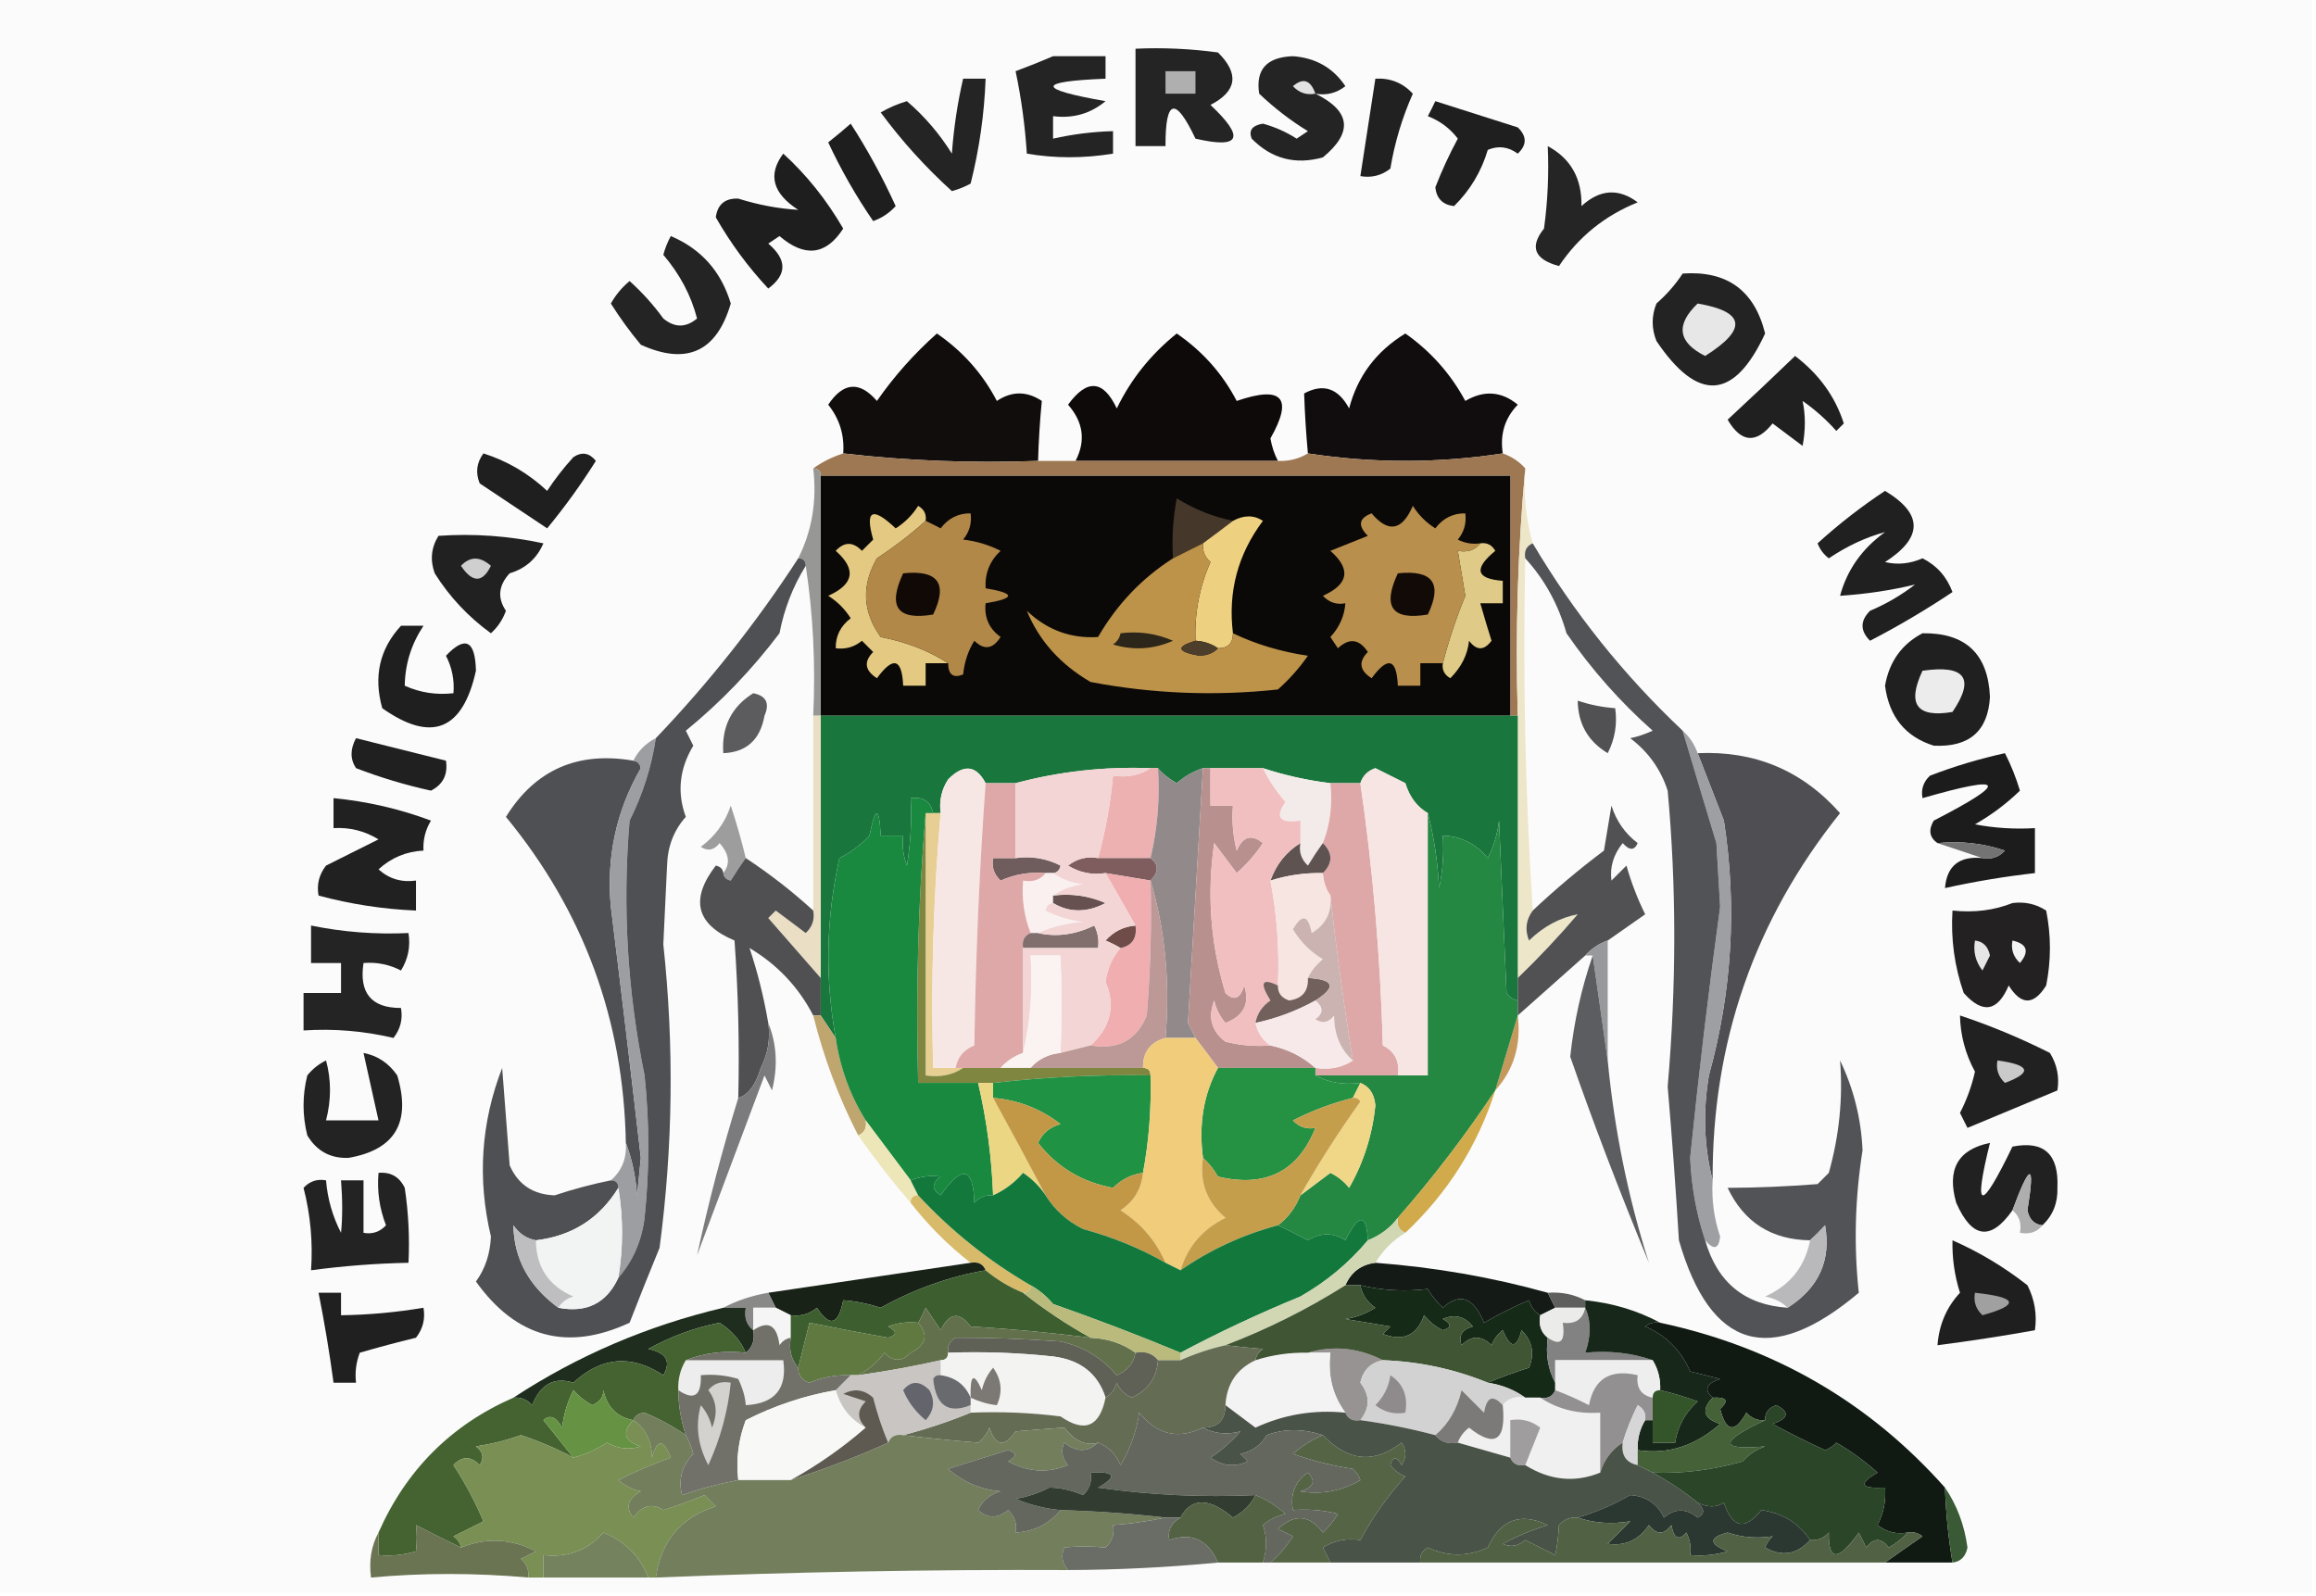 <?xml version="1.0" encoding="UTF-8"?>
<!DOCTYPE svg PUBLIC "-//W3C//DTD SVG 1.1//EN" "http://www.w3.org/Graphics/SVG/1.1/DTD/svg11.dtd">
<svg xmlns="http://www.w3.org/2000/svg" version="1.1" width="309px" height="213px" style="shape-rendering:geometricPrecision; text-rendering:geometricPrecision; image-rendering:optimizeQuality; fill-rule:evenodd; clip-rule:evenodd" xmlns:xlink="http://www.w3.org/1999/xlink">
<g><path style="opacity:1" fill="#fbfbfb" d="M -0.5,-0.5 C 102.5,-0.5 205.5,-0.5 308.5,-0.5C 308.5,70.5 308.5,141.5 308.5,212.5C 205.5,212.5 102.5,212.5 -0.5,212.5C -0.5,141.5 -0.5,70.5 -0.5,-0.5 Z"/></g>
<g><path style="opacity:1" fill="#252425" d="M 140.5,7.5 C 142.833,7.5 145.167,7.5 147.5,7.5C 147.5,8.5 147.5,9.5 147.5,10.5C 138.256,10.873 138.256,11.873 147.5,13.5C 145.49,15.171 143.157,15.838 140.5,15.5C 140.5,16.5 140.5,17.5 140.5,18.5C 143.127,17.908 145.794,17.575 148.5,17.5C 148.5,18.5 148.5,19.5 148.5,20.5C 144.577,21.141 140.743,21.141 137,20.5C 136.762,16.778 136.262,13.111 135.5,9.5C 137.291,8.83 138.958,8.163 140.5,7.5 Z"/></g>
<g><path style="opacity:1" fill="#252425" d="M 151.5,6.5 C 155.182,6.335 158.848,6.501 162.5,7C 165.371,9.84 165.037,12.174 161.5,14C 166.166,18.392 165.5,19.892 159.5,18.5C 156.817,12.845 155.484,13.178 155.5,19.5C 154.167,19.5 152.833,19.5 151.5,19.5C 151.5,15.167 151.5,10.833 151.5,6.5 Z"/></g>
<g><path style="opacity:1" fill="#b0afb0" d="M 155.5,9.5 C 156.833,9.5 158.167,9.5 159.5,9.5C 159.5,10.5 159.5,11.5 159.5,12.5C 158.167,12.5 156.833,12.5 155.5,12.5C 155.5,11.5 155.5,10.5 155.5,9.5 Z"/></g>
<g><path style="opacity:1" fill="#252425" d="M 175.5,12.5 C 180.221,14.826 180.554,17.66 176.5,21C 172.82,22.027 169.653,21.194 167,18.5C 166.568,17.4 167.068,16.733 168.5,16.5C 170.104,16.939 171.604,17.606 173,18.5C 173.5,18.167 174,17.833 174.5,17.5C 172.203,16.102 170.037,14.436 168,12.5C 167.498,9.285 168.998,7.619 172.5,7.5C 175.534,7.723 177.867,9.056 179.5,11.5C 178.311,12.429 176.978,12.762 175.5,12.5 Z"/></g>
<g><path style="opacity:1" fill="#e3e3e3" d="M 175.5,12.5 C 174.325,12.719 173.325,12.386 172.5,11.5C 173.86,10.335 174.86,10.668 175.5,12.5 Z"/></g>
<g><path style="opacity:1" fill="#201f1f" d="M 191.5,13.5 C 195.145,14.652 198.812,15.818 202.5,17C 203.731,18.183 203.731,19.349 202.5,20.5C 201.232,19.572 199.899,19.405 198.5,20C 197.63,22.911 196.13,25.411 194,27.5C 192.5,27.333 191.667,26.5 191.5,25C 192.363,22.773 193.363,20.607 194.5,18.5C 193.482,17.148 192.149,16.148 190.5,15.5C 190.863,14.816 191.196,14.15 191.5,13.5 Z"/></g>
<g><path style="opacity:1" fill="#252424" d="M 128.5,10.5 C 129.5,10.5 130.5,10.5 131.5,10.5C 131.325,15.234 130.658,19.901 129.5,24.5C 128.707,24.931 127.873,25.265 127,25.5C 123.487,22.32 120.32,18.82 117.5,15C 118.609,14.362 119.775,13.862 121,13.5C 123.351,15.519 125.351,17.852 127,20.5C 127.248,17.081 127.748,13.747 128.5,10.5 Z"/></g>
<g><path style="opacity:1" fill="#222121" d="M 183.5,10.5 C 185.484,10.383 187.15,11.05 188.5,12.5C 187.077,15.701 186.077,19.034 185.5,22.5C 184.311,23.429 182.978,23.762 181.5,23.5C 182.167,19.167 182.833,14.833 183.5,10.5 Z"/></g>
<g><path style="opacity:1" fill="#1e1e1e" d="M 113.5,16.5 C 115.711,19.913 117.711,23.579 119.5,27.5C 118.672,28.415 117.672,29.081 116.5,29.5C 114.225,26.193 112.225,22.693 110.5,19C 111.571,18.148 112.571,17.315 113.5,16.5 Z"/></g>
<g><path style="opacity:1" fill="#262526" d="M 206.5,19.5 C 209.569,21.146 211.069,23.813 211,27.5C 213.447,25.251 215.947,25.084 218.5,27C 214.096,28.777 210.596,31.61 208,35.5C 204.708,34.61 204.041,32.943 206,30.5C 206.499,26.848 206.665,23.182 206.5,19.5 Z"/></g>
<g><path style="opacity:1" fill="#1f1e1e" d="M 104.5,20.5 C 107.608,23.328 110.275,26.662 112.5,30.5C 110.206,34.057 107.373,34.39 104,31.5C 103.5,31.833 103,32.167 102.5,32.5C 105.019,34.641 105.019,36.641 102.5,38.5C 99.807,35.621 97.474,32.454 95.5,29C 95.734,27.268 96.734,26.434 98.5,26.5C 101.193,27.345 103.859,27.845 106.5,28C 103.08,25.797 102.413,23.297 104.5,20.5 Z"/></g>
<g><path style="opacity:1" fill="#252425" d="M 89.5,31.5 C 93.55,33.22 96.217,36.22 97.5,40.5C 95.618,46.941 91.618,48.774 85.5,46C 84.044,44.255 82.711,42.422 81.5,40.5C 82.145,39.354 82.978,38.354 84,37.5C 85.685,39.017 87.185,40.684 88.5,42.5C 90.006,43.747 91.506,43.747 93,42.5C 92.215,39.435 90.715,36.602 88.5,34C 88.743,33.098 89.077,32.265 89.5,31.5 Z"/></g>
<g><path style="opacity:1" fill="#110d0d" d="M 138.5,61.5 C 129.651,61.826 120.984,61.493 112.5,60.5C 112.683,58.064 112.016,55.897 110.5,54C 112.516,50.985 114.683,50.818 117,53.5C 119.295,50.203 121.962,47.203 125,44.5C 128.442,46.87 131.109,49.87 133,53.5C 135,52.167 137,52.167 139,53.5C 138.745,56.082 138.578,58.748 138.5,61.5 Z"/></g>
<g><path style="opacity:1" fill="#0f0a0a" d="M 170.5,61.5 C 161.5,61.5 152.5,61.5 143.5,61.5C 144.88,58.83 144.547,56.33 142.5,54C 145.036,50.521 147.203,50.688 149,54.5C 150.879,50.612 153.545,47.279 157,44.5C 160.442,46.87 163.109,49.87 165,53.5C 171.082,51.41 172.582,53.076 169.5,58.5C 169.685,59.584 170.018,60.584 170.5,61.5 Z"/></g>
<g><path style="opacity:1" fill="#110c0d" d="M 200.5,60.5 C 191.833,61.833 183.167,61.833 174.5,60.5C 174.25,57.786 174.083,55.119 174,52.5C 176.54,51.123 178.54,51.79 180,54.5C 181.117,50.205 183.617,46.872 187.5,44.5C 190.888,46.886 193.555,49.886 195.5,53.5C 197.993,52.036 200.326,52.203 202.5,54C 200.771,55.789 200.104,57.956 200.5,60.5 Z"/></g>
<g><path style="opacity:1" fill="#242324" d="M 224.5,36.5 C 230.419,36.087 234.085,38.754 235.5,44.5C 231.374,53.399 226.54,53.732 221,45.5C 220.333,43.833 220.333,42.167 221,40.5C 222.376,39.295 223.542,37.962 224.5,36.5 Z"/></g>
<g><path style="opacity:1" fill="#e8e7e8" d="M 226.5,40.5 C 232.848,41.586 233.181,43.919 227.5,47.5C 223.865,45.678 223.531,43.344 226.5,40.5 Z"/></g>
<g><path style="opacity:1" fill="#212020" d="M 239.5,47.5 C 242.69,49.923 244.856,52.923 246,56.5C 245.667,56.833 245.333,57.167 245,57.5C 243.649,55.981 242.149,54.648 240.5,53.5C 240.902,55.366 240.902,57.366 240.5,59.5C 239.167,58.5 237.833,57.5 236.5,56.5C 234.302,59.243 232.302,59.077 230.5,56C 233.574,53.151 236.574,50.317 239.5,47.5 Z"/></g>
<g><path style="opacity:1" fill="#9e7853" d="M 112.5,60.5 C 120.984,61.493 129.651,61.826 138.5,61.5C 140.167,61.5 141.833,61.5 143.5,61.5C 152.5,61.5 161.5,61.5 170.5,61.5C 171.959,61.567 173.292,61.234 174.5,60.5C 183.167,61.833 191.833,61.833 200.5,60.5C 201.71,60.932 202.71,61.599 203.5,62.5C 202.505,73.321 202.172,84.321 202.5,95.5C 202.167,95.5 201.833,95.5 201.5,95.5C 201.5,84.833 201.5,74.167 201.5,63.5C 170.833,63.5 140.167,63.5 109.5,63.5C 109.5,62.833 109.167,62.5 108.5,62.5C 109.671,61.655 111.005,60.989 112.5,60.5 Z"/></g>
<g><path style="opacity:1" fill="#1f1f1f" d="M 64.5,60.5 C 67.689,61.514 70.522,63.18 73,65.5C 74.046,63.91 75.213,62.41 76.5,61C 77.635,60.251 78.635,60.417 79.5,61.5C 77.527,64.64 75.36,67.64 73,70.5C 70,68.5 67,66.5 64,64.5C 63.421,63.072 63.588,61.738 64.5,60.5 Z"/></g>
<g><path style="opacity:1" fill="#0b0907" d="M 109.5,63.5 C 140.167,63.5 170.833,63.5 201.5,63.5C 201.5,74.167 201.5,84.833 201.5,95.5C 170.833,95.5 140.167,95.5 109.5,95.5C 109.5,84.833 109.5,74.167 109.5,63.5 Z"/></g>
<g><path style="opacity:1" fill="#46372b" d="M 164.5,69.5 C 163.205,70.488 161.872,71.488 160.5,72.5C 159.167,73.167 157.833,73.833 156.5,74.5C 156.336,71.813 156.503,69.146 157,66.5C 159.378,67.967 161.878,68.967 164.5,69.5 Z"/></g>
<g><path style="opacity:1" fill="#212121" d="M 58.5,71.5 C 63.214,71.173 67.88,71.507 72.5,72.5C 71.63,74.526 70.13,75.859 68,76.5C 66.505,78.11 66.339,79.776 67.5,81.5C 67.081,82.672 66.415,83.672 65.5,84.5C 62.478,82.312 59.978,79.645 58,76.5C 57.36,74.735 57.527,73.068 58.5,71.5 Z"/></g>
<g><path style="opacity:1" fill="#e3c982" d="M 123.5,69.5 C 121.572,71.247 119.406,72.913 117,74.5C 114.91,78.121 115.077,81.621 117.5,85C 120.908,85.657 123.908,86.823 126.5,88.5C 125.5,88.5 124.5,88.5 123.5,88.5C 123.5,89.5 123.5,90.5 123.5,91.5C 122.5,91.5 121.5,91.5 120.5,91.5C 120.344,87.865 119.178,87.531 117,90.5C 115.383,89.464 115.216,88.297 116.5,87C 116,86.5 115.5,86 115,85.5C 113.989,86.337 112.822,86.67 111.5,86.5C 111.48,84.857 112.147,83.524 113.5,82.5C 112.737,81.281 111.737,80.281 110.5,79.5C 113.951,77.952 114.284,75.952 111.5,73.5C 112.651,72.269 113.817,72.269 115,73.5C 115.5,73 116,72.5 116.5,72C 115.378,68.055 116.378,67.555 119.5,70.5C 120.719,69.737 121.719,68.737 122.5,67.5C 123.298,67.957 123.631,68.624 123.5,69.5 Z"/></g>
<g><path style="opacity:1" fill="#979796" d="M 108.5,62.5 C 109.167,62.5 109.5,62.833 109.5,63.5C 109.5,74.167 109.5,84.833 109.5,95.5C 109.167,95.5 108.833,95.5 108.5,95.5C 108.824,88.646 108.491,81.979 107.5,75.5C 107.5,74.833 107.167,74.5 106.5,74.5C 108.343,70.813 109.01,66.813 108.5,62.5 Z"/></g>
<g><path style="opacity:1" fill="#d0cfcf" d="M 61.5,75.5 C 62.708,74.218 64.042,74.218 65.5,75.5C 64.375,77.794 63.041,77.794 61.5,75.5 Z"/></g>
<g><path style="opacity:1" fill="#eed081" d="M 164.5,84.5 C 164.5,85.833 163.833,86.5 162.5,86.5C 161.609,85.89 160.609,85.557 159.5,85.5C 159.363,81.821 160.029,78.321 161.5,75C 160.748,74.329 160.414,73.496 160.5,72.5C 161.872,71.488 163.205,70.488 164.5,69.5C 165.967,68.708 167.3,68.708 168.5,69.5C 165.151,73.966 163.817,78.966 164.5,84.5 Z"/></g>
<g><path style="opacity:1" fill="#dfcb87" d="M 197.5,72.5 C 198.376,72.369 199.043,72.703 199.5,73.5C 196.587,75.901 196.921,77.234 200.5,77.5C 200.5,78.5 200.5,79.5 200.5,80.5C 199.5,80.5 198.5,80.5 197.5,80.5C 198.013,82.29 198.513,83.956 199,85.5C 198,86.833 197,86.833 196,85.5C 195.813,87.345 194.98,89.011 193.5,90.5C 192.702,90.043 192.369,89.376 192.5,88.5C 193.313,85.394 194.313,82.394 195.5,79.5C 195.16,77.488 194.827,75.488 194.5,73.5C 195.791,73.737 196.791,73.404 197.5,72.5 Z"/></g>
<g><path style="opacity:1" fill="#eee6c9" d="M 203.5,62.5 C 203.253,65.939 203.586,69.272 204.5,72.5C 203.662,72.842 203.328,73.508 203.5,74.5C 203.17,90.342 203.504,106.009 204.5,121.5C 203.588,122.738 203.421,124.072 204,125.5C 205.95,123.612 208.117,122.446 210.5,122C 207.933,125.003 205.266,127.836 202.5,130.5C 202.5,118.833 202.5,107.167 202.5,95.5C 202.172,84.321 202.505,73.321 203.5,62.5 Z"/></g>
<g><path style="opacity:1" fill="#212020" d="M 251.5,65.5 C 256.59,68.559 256.59,71.726 251.5,75C 253.179,75.395 254.845,75.228 256.5,74.5C 258.4,75.447 259.733,76.947 260.5,79C 256.964,81.366 253.297,83.533 249.5,85.5C 248.167,84.167 248.167,82.833 249.5,81.5C 251.664,80.586 253.664,79.419 255.5,78C 252.299,78.773 248.965,79.273 245.5,79.5C 246.436,76.041 248.436,73.207 251.5,71C 248.949,71.687 246.449,72.854 244,74.5C 243.308,73.975 242.808,73.308 242.5,72.5C 245.349,69.916 248.349,67.583 251.5,65.5 Z"/></g>
<g><path style="opacity:1" fill="#b28849" d="M 126.5,88.5 C 123.908,86.823 120.908,85.657 117.5,85C 115.077,81.621 114.91,78.121 117,74.5C 119.406,72.913 121.572,71.247 123.5,69.5C 124.15,69.804 124.817,70.137 125.5,70.5C 126.524,69.147 127.857,68.48 129.5,68.5C 129.67,69.822 129.337,70.989 128.5,72C 130.256,72.202 131.922,72.702 133.5,73.5C 132.05,74.85 131.383,76.516 131.5,78.5C 135.5,79.167 135.5,79.833 131.5,80.5C 131.297,82.39 131.963,83.89 133.5,85C 132.464,86.617 131.297,86.784 130,85.5C 129.176,86.808 128.676,88.308 128.5,90C 127.184,90.528 126.517,90.028 126.5,88.5 Z"/></g>
<g><path style="opacity:1" fill="#100906" d="M 120.5,76.5 C 125.159,76.015 126.492,77.848 124.5,82C 119.728,82.81 118.395,80.977 120.5,76.5 Z"/></g>
<g><path style="opacity:1" fill="#1f1f1f" d="M 53.5,83.5 C 54.5,83.5 55.5,83.5 56.5,83.5C 54.878,85.942 54.045,88.609 54,91.5C 56.041,92.423 58.208,92.756 60.5,92.5C 60.643,90.738 60.309,89.071 59.5,87.5C 62.074,84.782 63.407,85.449 63.5,89.5C 61.736,97.47 57.57,99.137 51,94.5C 49.812,90.259 50.645,86.592 53.5,83.5 Z"/></g>
<g><path style="opacity:1" fill="#b98f4d" d="M 197.5,72.5 C 196.791,73.404 195.791,73.737 194.5,73.5C 194.827,75.488 195.16,77.488 195.5,79.5C 194.313,82.394 193.313,85.394 192.5,88.5C 191.5,88.5 190.5,88.5 189.5,88.5C 189.5,89.5 189.5,90.5 189.5,91.5C 188.5,91.5 187.5,91.5 186.5,91.5C 186.344,87.865 185.178,87.531 183,90.5C 181.383,89.464 181.216,88.297 182.5,87C 181.351,85.256 180.017,85.089 178.5,86.5C 178.167,86 177.833,85.5 177.5,85C 178.707,83.7 179.374,82.2 179.5,80.5C 178.325,80.719 177.325,80.386 176.5,79.5C 179.951,77.952 180.284,75.952 177.5,73.5C 179.167,72.833 180.833,72.167 182.5,71.5C 181.121,70.137 181.287,69.137 183,68.5C 185.238,71.15 187.071,70.817 188.5,67.5C 189.281,68.737 190.281,69.737 191.5,70.5C 192.524,69.147 193.857,68.48 195.5,68.5C 195.67,69.822 195.337,70.989 194.5,72C 195.448,72.483 196.448,72.65 197.5,72.5 Z"/></g>
<g><path style="opacity:1" fill="#120a06" d="M 186.5,76.5 C 191.159,76.015 192.492,77.848 190.5,82C 185.728,82.81 184.395,80.977 186.5,76.5 Z"/></g>
<g><path style="opacity:1" fill="#bd934a" d="M 160.5,72.5 C 160.414,73.496 160.748,74.329 161.5,75C 160.029,78.321 159.363,81.821 159.5,85.5C 156.848,86.294 157.015,86.96 160,87.5C 161.07,87.472 161.903,87.139 162.5,86.5C 163.833,86.5 164.5,85.833 164.5,84.5C 167.564,85.968 170.897,86.968 174.5,87.5C 173.352,89.149 172.019,90.649 170.5,92C 162.089,92.905 153.755,92.572 145.5,91C 141.46,88.643 138.627,85.476 137,81.5C 139.703,84.066 142.869,85.233 146.5,85C 149.026,80.643 152.359,77.143 156.5,74.5C 157.833,73.833 159.167,73.167 160.5,72.5 Z"/></g>
<g><path style="opacity:1" fill="#4d3e2b" d="M 159.5,85.5 C 160.609,85.557 161.609,85.89 162.5,86.5C 161.903,87.139 161.07,87.472 160,87.5C 157.015,86.96 156.848,86.294 159.5,85.5 Z"/></g>
<g><path style="opacity:1" fill="#2c2519" d="M 149.5,84.5 C 151.924,84.192 154.257,84.526 156.5,85.5C 153.894,86.652 151.227,86.818 148.5,86C 149.056,85.617 149.389,85.117 149.5,84.5 Z"/></g>
<g><path style="opacity:1" fill="#212020" d="M 256.5,84.5 C 262.252,84.419 265.252,87.252 265.5,93C 265.238,97.565 262.738,99.731 258,99.5C 254.213,98.31 252.046,95.643 251.5,91.5C 252.06,88.288 253.727,85.955 256.5,84.5 Z"/></g>
<g><path style="opacity:1" fill="#ececec" d="M 256.5,89.5 C 262.209,88.678 263.543,90.511 260.5,95C 255.728,95.81 254.395,93.977 256.5,89.5 Z"/></g>
<g><path style="opacity:1" fill="#5c5c5f" d="M 100.5,92.5 C 102.225,92.843 102.725,93.843 102,95.5C 101.428,98.707 99.595,100.374 96.5,100.5C 96.259,96.981 97.593,94.314 100.5,92.5 Z"/></g>
<g><path style="opacity:1" fill="#19763c" d="M 109.5,95.5 C 140.167,95.5 170.833,95.5 201.5,95.5C 201.833,95.5 202.167,95.5 202.5,95.5C 202.5,107.167 202.5,118.833 202.5,130.5C 202.5,131.5 202.5,132.5 202.5,133.5C 201.883,133.389 201.383,133.056 201,132.5C 200.667,124.833 200.333,117.167 200,109.5C 199.798,111.256 199.298,112.922 198.5,114.5C 196.929,112.585 194.929,111.585 192.5,111.5C 192.663,113.857 192.497,116.19 192,118.5C 191.821,114.975 191.321,111.641 190.5,108.5C 189.057,107.665 188.057,106.332 187.5,104.5C 186.167,103.833 184.833,103.167 183.5,102.5C 182.478,102.855 181.811,103.522 181.5,104.5C 180.167,104.5 178.833,104.5 177.5,104.5C 174.426,104.127 171.426,103.461 168.5,102.5C 166.167,102.5 163.833,102.5 161.5,102.5C 161.167,102.5 160.833,102.5 160.5,102.5C 159.244,102.904 158.077,103.571 157,104.5C 155.989,103.944 155.156,103.278 154.5,102.5C 154.167,102.5 153.833,102.5 153.5,102.5C 147.357,102.27 141.357,102.936 135.5,104.5C 134.167,104.5 132.833,104.5 131.5,104.5C 130.223,102.086 128.557,101.919 126.5,104C 125.62,105.356 125.286,106.856 125.5,108.5C 125.167,108.5 124.833,108.5 124.5,108.5C 124.179,106.952 123.179,106.285 121.5,106.5C 121.665,109.518 121.498,112.518 121,115.5C 120.51,114.207 120.343,112.873 120.5,111.5C 119.5,111.5 118.5,111.5 117.5,111.5C 117.307,107.551 116.807,107.551 116,111.5C 114.846,112.743 113.512,113.743 112,114.5C 110.213,122.471 110.046,130.471 111.5,138.5C 110.833,137.5 110.167,136.5 109.5,135.5C 109.5,133.833 109.5,132.167 109.5,130.5C 109.5,118.833 109.5,107.167 109.5,95.5 Z"/></g>
<g><path style="opacity:1" fill="#515153" d="M 210.5,93.5 C 212.117,94.038 213.784,94.371 215.5,94.5C 215.799,96.604 215.466,98.604 214.5,100.5C 211.875,98.919 210.542,96.585 210.5,93.5 Z"/></g>
<g><path style="opacity:1" fill="#212020" d="M 47.5,98.5 C 51.485,99.488 55.485,100.488 59.5,101.5C 59.778,103.346 59.111,104.68 57.5,105.5C 54.095,104.752 50.762,103.752 47.5,102.5C 46.708,101.3 46.708,99.967 47.5,98.5 Z"/></g>
<g><path style="opacity:1" fill="#4f5053" d="M 84.5,101.5 C 85.043,101.56 85.376,101.893 85.5,102.5C 82.22,108.191 80.887,114.357 81.5,121C 82.884,132.143 84.217,143.31 85.5,154.5C 85.333,156.167 85.167,157.833 85,159.5C 84.814,156.964 84.314,154.631 83.5,152.5C 83.198,136.087 77.864,121.587 67.5,109C 71.394,102.724 77.061,100.224 84.5,101.5 Z"/></g>
<g><path style="opacity:1" fill="#4f4f53" d="M 226.5,100.5 C 234.133,100.151 240.466,102.818 245.5,108.5C 234.074,122.777 228.407,139.11 228.5,157.5C 227.352,153.019 227.185,148.352 228,143.5C 231.1,132.264 231.766,120.931 230,109.5C 228.82,106.479 227.654,103.479 226.5,100.5 Z"/></g>
<g><path style="opacity:1" fill="#f3ebe9" d="M 168.5,102.5 C 171.426,103.461 174.426,104.127 177.5,104.5C 177.806,107.385 177.473,110.052 176.5,112.5C 175.842,113.398 175.176,114.398 174.5,115.5C 173.614,114.675 173.281,113.675 173.5,112.5C 173.5,111.5 173.5,110.5 173.5,109.5C 170.724,109.911 170.057,109.078 171.5,107C 170.271,105.614 169.271,104.114 168.5,102.5 Z"/></g>
<g><path style="opacity:1" fill="#dda8a7" d="M 177.5,104.5 C 178.833,104.5 180.167,104.5 181.5,104.5C 183.155,115.804 184.155,127.471 184.5,139.5C 186.111,140.32 186.778,141.654 186.5,143.5C 182.833,143.5 179.167,143.5 175.5,143.5C 175.5,143.167 175.5,142.833 175.5,142.5C 177.415,142.784 179.081,142.451 180.5,141.5C 179.295,134.094 178.295,126.761 177.5,119.5C 176.89,118.609 176.557,117.609 176.5,116.5C 177.833,115.167 177.833,113.833 176.5,112.5C 177.473,110.052 177.806,107.385 177.5,104.5 Z"/></g>
<g><path style="opacity:1" fill="#9d9d9e" d="M 99.5,114.5 C 98.842,115.398 98.176,116.398 97.5,117.5C 96.893,117.376 96.56,117.043 96.5,116.5C 97.465,115.279 97.298,113.946 96,112.5C 95.282,113.451 94.449,113.617 93.5,113C 95.422,111.58 96.755,109.747 97.5,107.5C 98.275,109.843 98.942,112.177 99.5,114.5 Z"/></g>
<g><path style="opacity:1" fill="#1c1c1c" d="M 264.5,114.5 C 265.675,114.719 266.675,114.386 267.5,113.5C 264.572,112.516 261.572,112.183 258.5,112.5C 257.427,111.749 257.26,110.749 258,109.5C 268.117,104.295 267.617,103.295 256.5,106.5C 256.281,105.325 256.614,104.325 257.5,103.5C 260.762,102.248 264.095,101.248 267.5,100.5C 268.318,102.108 268.985,103.775 269.5,105.5C 267.717,107.232 265.717,108.732 263.5,110C 266.146,110.497 268.813,110.664 271.5,110.5C 271.5,112.5 271.5,114.5 271.5,116.5C 267.462,116.958 263.462,117.624 259.5,118.5C 259.746,115.53 261.412,114.197 264.5,114.5 Z"/></g>
<g><path style="opacity:1" fill="#eeb1b2" d="M 153.5,102.5 C 153.833,102.5 154.167,102.5 154.5,102.5C 154.763,106.6 154.43,110.6 153.5,114.5C 151.167,114.5 148.833,114.5 146.5,114.5C 147.485,110.924 148.152,107.258 148.5,103.5C 150.415,103.784 152.081,103.451 153.5,102.5 Z"/></g>
<g><path style="opacity:1" fill="#747374" d="M 258.5,112.5 C 261.572,112.183 264.572,112.516 267.5,113.5C 266.675,114.386 265.675,114.719 264.5,114.5C 262.5,113.833 260.5,113.167 258.5,112.5 Z"/></g>
<g><path style="opacity:1" fill="#7f5d5e" d="M 146.5,114.5 C 148.833,114.5 151.167,114.5 153.5,114.5C 154.625,115.348 154.625,116.348 153.5,117.5C 151.5,117.167 149.5,116.833 147.5,116.5C 145.712,116.785 144.045,116.452 142.5,115.5C 143.689,114.571 145.022,114.238 146.5,114.5 Z"/></g>
<g><path style="opacity:1" fill="#222121" d="M 44.5,106.5 C 48.985,106.934 53.318,107.934 57.5,109.5C 56.754,110.736 56.421,112.07 56.5,113.5C 54.217,113.608 52.217,114.441 50.5,116C 51.905,117.269 53.571,117.769 55.5,117.5C 55.5,118.833 55.5,120.167 55.5,121.5C 51.087,121.313 46.754,120.646 42.5,119.5C 42.238,118.022 42.571,116.689 43.5,115.5C 45.833,114.333 48.167,113.167 50.5,112C 48.655,110.872 46.655,110.372 44.5,110.5C 44.5,109.167 44.5,107.833 44.5,106.5 Z"/></g>
<g><path style="opacity:1" fill="#e7ce92" d="M 123.5,108.5 C 123.833,108.5 124.167,108.5 124.5,108.5C 124.833,108.5 125.167,108.5 125.5,108.5C 124.523,119.752 124.189,131.086 124.5,142.5C 125.5,142.5 126.5,142.5 127.5,142.5C 127.833,142.5 128.167,142.5 128.5,142.5C 127.081,143.451 125.415,143.784 123.5,143.5C 123.5,131.833 123.5,120.167 123.5,108.5 Z"/></g>
<g><path style="opacity:1" fill="#6f5c5c" d="M 135.5,114.5 C 137.604,114.201 139.604,114.534 141.5,115.5C 141.376,116.107 141.043,116.44 140.5,116.5C 140.167,116.5 139.833,116.5 139.5,116.5C 137.409,116.318 135.409,116.652 133.5,117.5C 132.614,116.675 132.281,115.675 132.5,114.5C 133.5,114.5 134.5,114.5 135.5,114.5 Z"/></g>
<g><path style="opacity:1" fill="#5f5351" d="M 173.5,112.5 C 173.281,113.675 173.614,114.675 174.5,115.5C 175.176,114.398 175.842,113.398 176.5,112.5C 177.833,113.833 177.833,115.167 176.5,116.5C 174.097,116.448 171.764,116.781 169.5,117.5C 170.279,115.323 171.613,113.656 173.5,112.5 Z"/></g>
<g><path style="opacity:1" fill="#91898a" d="M 154.5,102.5 C 155.156,103.278 155.989,103.944 157,104.5C 158.077,103.571 159.244,102.904 160.5,102.5C 159.833,113.804 159.167,125.137 158.5,136.5C 158.863,137.183 159.196,137.85 159.5,138.5C 158.167,138.5 156.833,138.5 155.5,138.5C 156.128,131.087 155.461,124.087 153.5,117.5C 154.625,116.348 154.625,115.348 153.5,114.5C 154.43,110.6 154.763,106.6 154.5,102.5 Z"/></g>
<g><path style="opacity:1" fill="#f6e7e5" d="M 131.5,104.5 C 130.669,115.993 130.169,127.659 130,139.5C 128.583,140.078 127.75,141.078 127.5,142.5C 126.5,142.5 125.5,142.5 124.5,142.5C 124.189,131.086 124.523,119.752 125.5,108.5C 125.286,106.856 125.62,105.356 126.5,104C 128.557,101.919 130.223,102.086 131.5,104.5 Z"/></g>
<g><path style="opacity:1" fill="#f9f0ef" d="M 139.5,116.5 C 139.833,116.5 140.167,116.5 140.5,116.5C 141.609,117.29 142.942,117.79 144.5,118C 142.942,118.21 141.609,118.71 140.5,119.5C 140.5,119.833 140.5,120.167 140.5,120.5C 139.957,120.56 139.624,120.893 139.5,121.5C 141.078,122.298 142.744,122.798 144.5,123C 142.292,123.191 140.292,123.691 138.5,124.5C 138.167,124.5 137.833,124.5 137.5,124.5C 136.631,122.283 136.298,119.95 136.5,117.5C 137.791,117.737 138.791,117.404 139.5,116.5 Z"/></g>
<g><path style="opacity:1" fill="#dfa8a8" d="M 131.5,104.5 C 132.833,104.5 134.167,104.5 135.5,104.5C 135.5,107.833 135.5,111.167 135.5,114.5C 134.5,114.5 133.5,114.5 132.5,114.5C 132.281,115.675 132.614,116.675 133.5,117.5C 135.409,116.652 137.409,116.318 139.5,116.5C 138.791,117.404 137.791,117.737 136.5,117.5C 136.298,119.95 136.631,122.283 137.5,124.5C 136.662,124.842 136.328,125.508 136.5,126.5C 136.5,131.167 136.5,135.833 136.5,140.5C 135.29,140.932 134.29,141.599 133.5,142.5C 131.833,142.5 130.167,142.5 128.5,142.5C 128.167,142.5 127.833,142.5 127.5,142.5C 127.75,141.078 128.583,140.078 130,139.5C 130.169,127.659 130.669,115.993 131.5,104.5 Z"/></g>
<g><path style="opacity:1" fill="#b8918f" d="M 160.5,102.5 C 160.833,102.5 161.167,102.5 161.5,102.5C 161.5,104.167 161.5,105.833 161.5,107.5C 162.5,107.5 163.5,107.5 164.5,107.5C 164.338,109.527 164.505,111.527 165,113.5C 165.826,111.595 166.993,111.261 168.5,112.5C 167.52,113.981 166.353,115.315 165,116.5C 164,115.167 163,113.833 162,112.5C 161.009,119.314 161.509,125.98 163.5,132.5C 164.631,133.604 165.465,133.271 166,131.5C 166.779,133.906 165.946,135.573 163.5,136.5C 162.749,135.624 162.249,134.624 162,133.5C 161.137,135.749 161.637,137.582 163.5,139C 165.473,139.495 167.473,139.662 169.5,139.5C 171.819,139.992 173.819,140.992 175.5,142.5C 171.167,142.5 166.833,142.5 162.5,142.5C 161.488,141.128 160.488,139.795 159.5,138.5C 159.196,137.85 158.863,137.183 158.5,136.5C 159.167,125.137 159.833,113.804 160.5,102.5 Z"/></g>
<g><path style="opacity:1" fill="#f6e5e3" d="M 190.5,108.5 C 190.5,120.167 190.5,131.833 190.5,143.5C 189.167,143.5 187.833,143.5 186.5,143.5C 186.778,141.654 186.111,140.32 184.5,139.5C 184.155,127.471 183.155,115.804 181.5,104.5C 181.811,103.522 182.478,102.855 183.5,102.5C 184.833,103.167 186.167,103.833 187.5,104.5C 188.057,106.332 189.057,107.665 190.5,108.5 Z"/></g>
<g><path style="opacity:1" fill="#9e9fa2" d="M 224.5,97.5 C 225.401,98.29 226.068,99.29 226.5,100.5C 227.654,103.479 228.82,106.479 230,109.5C 231.766,120.931 231.1,132.264 228,143.5C 227.185,148.352 227.352,153.019 228.5,157.5C 228.344,160.066 228.678,162.566 229.5,165C 229.317,166.684 228.65,166.85 227.5,165.5C 226.327,161.966 225.66,158.299 225.5,154.5C 226.641,143.299 227.974,132.133 229.5,121C 229.333,118.167 229.167,115.333 229,112.5C 227.473,107.463 225.973,102.463 224.5,97.5 Z"/></g>
<g><path style="opacity:1" fill="#665150" d="M 140.5,119.5 C 142.924,119.192 145.257,119.526 147.5,120.5C 145.027,121.797 142.693,121.797 140.5,120.5C 140.5,120.167 140.5,119.833 140.5,119.5 Z"/></g>
<g><path style="opacity:1" fill="#eadfc4" d="M 108.5,95.5 C 108.833,95.5 109.167,95.5 109.5,95.5C 109.5,107.167 109.5,118.833 109.5,130.5C 107.189,127.853 104.856,125.186 102.5,122.5C 102.833,122.167 103.167,121.833 103.5,121.5C 104.833,122.5 106.167,123.5 107.5,124.5C 108.386,123.675 108.719,122.675 108.5,121.5C 108.5,112.833 108.5,104.167 108.5,95.5 Z"/></g>
<g><path style="opacity:1" fill="#f1aeb0" d="M 147.5,116.5 C 149.5,116.833 151.5,117.167 153.5,117.5C 153.666,123.509 153.499,129.509 153,135.5C 151.658,138.794 149.158,140.128 145.5,139.5C 148.192,137.037 148.858,134.204 147.5,131C 147.759,129.213 148.425,127.713 149.5,126.5C 151.048,126.179 151.715,125.179 151.5,123.5C 150.167,121.167 148.833,118.833 147.5,116.5 Z"/></g>
<g><path style="opacity:1" fill="#f1bfc0" d="M 161.5,102.5 C 163.833,102.5 166.167,102.5 168.5,102.5C 169.271,104.114 170.271,105.614 171.5,107C 170.057,109.078 170.724,109.911 173.5,109.5C 173.5,110.5 173.5,111.5 173.5,112.5C 171.613,113.656 170.279,115.323 169.5,117.5C 170.383,122.103 170.717,126.77 170.5,131.5C 168.345,130.448 168.012,131.114 169.5,133.5C 168.388,134.265 167.721,135.265 167.5,136.5C 167.782,137.778 168.449,138.778 169.5,139.5C 167.473,139.662 165.473,139.495 163.5,139C 161.637,137.582 161.137,135.749 162,133.5C 162.249,134.624 162.749,135.624 163.5,136.5C 165.946,135.573 166.779,133.906 166,131.5C 165.465,133.271 164.631,133.604 163.5,132.5C 161.509,125.98 161.009,119.314 162,112.5C 163,113.833 164,115.167 165,116.5C 166.353,115.315 167.52,113.981 168.5,112.5C 166.993,111.261 165.826,111.595 165,113.5C 164.505,111.527 164.338,109.527 164.5,107.5C 163.5,107.5 162.5,107.5 161.5,107.5C 161.5,105.833 161.5,104.167 161.5,102.5 Z"/></g>
<g><path style="opacity:1" fill="#816f6e" d="M 136.5,126.5 C 136.328,125.508 136.662,124.842 137.5,124.5C 137.833,124.5 138.167,124.5 138.5,124.5C 140.927,125.061 143.427,124.728 146,123.5C 146.483,124.448 146.649,125.448 146.5,126.5C 143.167,126.5 139.833,126.5 136.5,126.5 Z"/></g>
<g><path style="opacity:1" fill="#6f4c48" d="M 151.5,123.5 C 151.715,125.179 151.048,126.179 149.5,126.5C 148.867,126.12 148.2,125.787 147.5,125.5C 148.577,124.295 149.91,123.628 151.5,123.5 Z"/></g>
<g><path style="opacity:1" fill="#f7e5e2" d="M 176.5,116.5 C 176.557,117.609 176.89,118.609 177.5,119.5C 177.725,121.716 176.892,123.383 175,124.5C 174.549,122.071 173.715,121.904 172.5,124C 173.5,125.667 174.833,127 176.5,128C 175.619,128.708 174.953,129.542 174.5,130.5C 174.582,132.252 173.749,133.252 172,133.5C 170.97,133.164 170.47,132.497 170.5,131.5C 170.717,126.77 170.383,122.103 169.5,117.5C 171.764,116.781 174.097,116.448 176.5,116.5 Z"/></g>
<g><path style="opacity:1" fill="#242424" d="M 41.5,123.5 C 45.769,124.373 50.102,124.706 54.5,124.5C 54.785,126.288 54.452,127.955 53.5,129.5C 51.929,128.691 50.262,128.357 48.5,128.5C 47.887,132.512 49.554,134.512 53.5,134.5C 53.762,135.978 53.429,137.311 52.5,138.5C 48.571,137.567 44.571,137.234 40.5,137.5C 40.5,135.833 40.5,134.167 40.5,132.5C 42.167,132.5 43.833,132.5 45.5,132.5C 45.5,131.167 45.5,129.833 45.5,128.5C 44.167,128.5 42.833,128.5 41.5,128.5C 41.5,126.833 41.5,125.167 41.5,123.5 Z"/></g>
<g><path style="opacity:1" fill="#9d9ea1" d="M 87.5,98.5 C 86.926,102.325 85.759,105.991 84,109.5C 83.035,120.932 83.701,132.266 86,143.5C 86.667,149.833 86.667,156.167 86,162.5C 85.613,165.599 84.446,168.266 82.5,170.5C 83.162,166.507 83.162,162.507 82.5,158.5C 82.5,157.833 82.167,157.5 81.5,157.5C 82.968,156.221 83.635,154.554 83.5,152.5C 84.314,154.631 84.814,156.964 85,159.5C 85.167,157.833 85.333,156.167 85.5,154.5C 84.217,143.31 82.884,132.143 81.5,121C 80.887,114.357 82.22,108.191 85.5,102.5C 85.376,101.893 85.043,101.56 84.5,101.5C 85.167,100.167 86.167,99.167 87.5,98.5 Z"/></g>
<g><path style="opacity:1" fill="#515153" d="M 214.5,125.5 C 213.29,125.932 212.29,126.599 211.5,127.5C 208.5,130.167 205.5,132.833 202.5,135.5C 202.5,134.833 202.5,134.167 202.5,133.5C 202.5,132.5 202.5,131.5 202.5,130.5C 205.266,127.836 207.933,125.003 210.5,122C 208.117,122.446 205.95,123.612 204,125.5C 203.421,124.072 203.588,122.738 204.5,121.5C 207.501,118.668 210.667,116.002 214,113.5C 214.333,111.5 214.667,109.5 215,107.5C 215.653,109.564 216.82,111.231 218.5,112.5C 218.062,113.506 217.396,113.506 216.5,112.5C 215.264,114.034 214.764,115.7 215,117.5C 215.667,116.833 216.333,116.167 217,115.5C 217.642,117.762 218.475,119.929 219.5,122C 217.804,123.176 216.138,124.343 214.5,125.5 Z"/></g>
<g><path style="opacity:1" fill="#505053" d="M 99.5,114.5 C 102.681,116.592 105.681,118.925 108.5,121.5C 108.719,122.675 108.386,123.675 107.5,124.5C 106.167,123.5 104.833,122.5 103.5,121.5C 103.167,121.833 102.833,122.167 102.5,122.5C 104.856,125.186 107.189,127.853 109.5,130.5C 109.5,132.167 109.5,133.833 109.5,135.5C 109.167,135.5 108.833,135.5 108.5,135.5C 106.548,131.713 103.714,128.713 100,126.5C 101.067,129.679 101.9,133.012 102.5,136.5C 102.799,138.604 102.466,140.604 101.5,142.5C 100.809,144.801 99.809,146.134 98.5,146.5C 98.666,139.492 98.5,132.492 98,125.5C 92.873,123.342 92.04,120.009 95.5,115.5C 96.107,115.624 96.44,115.957 96.5,116.5C 96.56,117.043 96.893,117.376 97.5,117.5C 98.176,116.398 98.842,115.398 99.5,114.5 Z"/></g>
<g><path style="opacity:1" fill="#f2d5d4" d="M 153.5,102.5 C 152.081,103.451 150.415,103.784 148.5,103.5C 148.152,107.258 147.485,110.924 146.5,114.5C 145.022,114.238 143.689,114.571 142.5,115.5C 144.045,116.452 145.712,116.785 147.5,116.5C 148.833,118.833 150.167,121.167 151.5,123.5C 149.91,123.628 148.577,124.295 147.5,125.5C 148.2,125.787 148.867,126.12 149.5,126.5C 148.425,127.713 147.759,129.213 147.5,131C 148.858,134.204 148.192,137.037 145.5,139.5C 144.167,139.833 142.833,140.167 141.5,140.5C 141.66,136.378 141.66,132.044 141.5,127.5C 140.167,127.5 138.833,127.5 137.5,127.5C 137.818,132.032 137.485,136.366 136.5,140.5C 136.5,135.833 136.5,131.167 136.5,126.5C 139.833,126.5 143.167,126.5 146.5,126.5C 146.649,125.448 146.483,124.448 146,123.5C 143.427,124.728 140.927,125.061 138.5,124.5C 140.292,123.691 142.292,123.191 144.5,123C 142.744,122.798 141.078,122.298 139.5,121.5C 139.624,120.893 139.957,120.56 140.5,120.5C 142.693,121.797 145.027,121.797 147.5,120.5C 145.257,119.526 142.924,119.192 140.5,119.5C 141.609,118.71 142.942,118.21 144.5,118C 142.942,117.79 141.609,117.29 140.5,116.5C 141.043,116.44 141.376,116.107 141.5,115.5C 139.604,114.534 137.604,114.201 135.5,114.5C 135.5,111.167 135.5,107.833 135.5,104.5C 141.357,102.936 147.357,102.27 153.5,102.5 Z"/></g>
<g><path style="opacity:1" fill="#bc9896" d="M 153.5,117.5 C 155.461,124.087 156.128,131.087 155.5,138.5C 153.468,139.048 152.468,140.381 152.5,142.5C 147.5,142.5 142.5,142.5 137.5,142.5C 138.514,141.326 139.847,140.66 141.5,140.5C 142.833,140.167 144.167,139.833 145.5,139.5C 149.158,140.128 151.658,138.794 153,135.5C 153.499,129.509 153.666,123.509 153.5,117.5 Z"/></g>
<g><path style="opacity:1" fill="#98999c" d="M 214.5,125.5 C 214.5,130.833 214.5,136.167 214.5,141.5C 213.833,136.833 213.167,132.167 212.5,127.5C 212.167,127.5 211.833,127.5 211.5,127.5C 212.29,126.599 213.29,125.932 214.5,125.5 Z"/></g>
<g><path style="opacity:1" fill="#232122" d="M 268.5,120.5 C 270.144,120.286 271.644,120.62 273,121.5C 273.667,124.833 273.667,128.167 273,131.5C 271.333,134.167 269.667,134.167 268,131.5C 266.522,134.993 264.522,135.326 262,132.5C 260.763,128.94 260.263,125.273 260.5,121.5C 263.385,121.806 266.052,121.473 268.5,120.5 Z"/></g>
<g><path style="opacity:1" fill="#e7e6e7" d="M 263.5,125.5 C 264.586,125.62 265.253,126.287 265.5,127.5C 265.167,128.167 264.833,128.833 264.5,129.5C 263.571,128.311 263.238,126.978 263.5,125.5 Z"/></g>
<g><path style="opacity:1" fill="#f4f4f4" d="M 268.5,125.5 C 270.465,125.948 270.798,126.948 269.5,128.5C 268.614,127.675 268.281,126.675 268.5,125.5 Z"/></g>
<g><path style="opacity:1" fill="#fbf3f2" d="M 141.5,140.5 C 139.847,140.66 138.514,141.326 137.5,142.5C 136.167,142.5 134.833,142.5 133.5,142.5C 134.29,141.599 135.29,140.932 136.5,140.5C 137.485,136.366 137.818,132.032 137.5,127.5C 138.833,127.5 140.167,127.5 141.5,127.5C 141.66,132.044 141.66,136.378 141.5,140.5 Z"/></g>
<g><path style="opacity:1" fill="#72605d" d="M 170.5,131.5 C 170.47,132.497 170.97,133.164 172,133.5C 173.749,133.252 174.582,132.252 174.5,130.5C 178.005,130.694 178.338,131.694 175.5,133.5C 172.993,134.892 170.327,135.892 167.5,136.5C 167.721,135.265 168.388,134.265 169.5,133.5C 168.012,131.114 168.345,130.448 170.5,131.5 Z"/></g>
<g><path style="opacity:1" fill="#f7e9e9" d="M 175.5,133.5 C 176.598,134.397 176.598,135.23 175.5,136C 176.449,136.617 177.282,136.451 178,135.5C 178.002,138.051 178.836,140.051 180.5,141.5C 179.081,142.451 177.415,142.784 175.5,142.5C 173.819,140.992 171.819,139.992 169.5,139.5C 168.449,138.778 167.782,137.778 167.5,136.5C 170.327,135.892 172.993,134.892 175.5,133.5 Z"/></g>
<g><path style="opacity:1" fill="#cab3b0" d="M 177.5,119.5 C 178.295,126.761 179.295,134.094 180.5,141.5C 178.836,140.051 178.002,138.051 178,135.5C 177.282,136.451 176.449,136.617 175.5,136C 176.598,135.23 176.598,134.397 175.5,133.5C 178.338,131.694 178.005,130.694 174.5,130.5C 174.953,129.542 175.619,128.708 176.5,128C 174.833,127 173.5,125.667 172.5,124C 173.715,121.904 174.549,122.071 175,124.5C 176.892,123.383 177.725,121.716 177.5,119.5 Z"/></g>
<g><path style="opacity:1" fill="#c5995b" d="M 202.5,135.5 C 202.975,139.416 201.975,142.749 199.5,145.5C 200.504,142.125 201.504,138.792 202.5,135.5 Z"/></g>
<g><path style="opacity:1" fill="#bfa56e" d="M 108.5,135.5 C 108.833,135.5 109.167,135.5 109.5,135.5C 110.167,136.5 110.833,137.5 111.5,138.5C 112.071,142.458 113.405,146.124 115.5,149.5C 115.672,150.492 115.338,151.158 114.5,151.5C 111.897,146.445 109.897,141.112 108.5,135.5 Z"/></g>
<g><path style="opacity:1" fill="#248842" d="M 190.5,108.5 C 191.321,111.641 191.821,114.975 192,118.5C 192.497,116.19 192.663,113.857 192.5,111.5C 194.929,111.585 196.929,112.585 198.5,114.5C 199.298,112.922 199.798,111.256 200,109.5C 200.333,117.167 200.667,124.833 201,132.5C 201.383,133.056 201.883,133.389 202.5,133.5C 202.5,134.167 202.5,134.833 202.5,135.5C 201.504,138.792 200.504,142.125 199.5,145.5C 195.55,151.451 191.217,157.118 186.5,162.5C 185.474,163.853 184.141,164.853 182.5,165.5C 182.322,161.898 181.322,161.898 179.5,165.5C 177.89,164.448 176.223,164.448 174.5,165.5C 173.133,164.775 171.8,164.108 170.5,163.5C 171.853,162.474 172.853,161.141 173.5,159.5C 174.815,158.524 176.148,157.524 177.5,156.5C 178.478,156.977 179.311,157.643 180,158.5C 181.931,155.12 183.098,151.454 183.5,147.5C 183.36,145.97 182.693,144.97 181.5,144.5C 179.265,144.795 177.265,144.461 175.5,143.5C 179.167,143.5 182.833,143.5 186.5,143.5C 187.833,143.5 189.167,143.5 190.5,143.5C 190.5,131.833 190.5,120.167 190.5,108.5 Z"/></g>
<g><path style="opacity:1" fill="#7e863f" d="M 123.5,108.5 C 123.5,120.167 123.5,131.833 123.5,143.5C 125.415,143.784 127.081,143.451 128.5,142.5C 130.167,142.5 131.833,142.5 133.5,142.5C 134.833,142.5 136.167,142.5 137.5,142.5C 142.5,142.5 147.5,142.5 152.5,142.5C 153.167,142.5 153.5,142.833 153.5,143.5C 146.471,143.377 139.471,143.71 132.5,144.5C 131.833,144.5 131.167,144.5 130.5,144.5C 127.833,144.5 125.167,144.5 122.5,144.5C 122.172,132.322 122.505,120.322 123.5,108.5 Z"/></g>
<g><path style="opacity:1" fill="#5c5d60" d="M 212.5,127.5 C 213.167,132.167 213.833,136.833 214.5,141.5C 215.391,150.789 217.224,159.789 220,168.5C 216.007,158.825 212.507,149.659 209.5,141C 209.995,136.347 210.995,131.847 212.5,127.5 Z"/></g>
<g><path style="opacity:1" fill="#222122" d="M 261.5,135.5 C 265.588,136.861 269.588,138.528 273.5,140.5C 274.452,142.045 274.785,143.712 274.5,145.5C 270.562,147.13 266.562,148.797 262.5,150.5C 262.167,149.833 261.833,149.167 261.5,148.5C 262.4,146.761 263.067,144.928 263.5,143C 262.22,140.64 261.553,138.14 261.5,135.5 Z"/></g>
<g><path style="opacity:1" fill="#cbcacb" d="M 266.5,141.5 C 270.88,142.099 271.214,143.099 267.5,144.5C 266.614,143.675 266.281,142.675 266.5,141.5 Z"/></g>
<g><path style="opacity:1" fill="#7b7b7d" d="M 102.5,136.5 C 103.638,139.304 103.805,142.304 103,145.5C 102.667,144.833 102.333,144.167 102,143.5C 98.994,151.545 95.994,159.545 93,167.5C 94.539,160.39 96.372,153.39 98.5,146.5C 99.809,146.134 100.809,144.801 101.5,142.5C 102.466,140.604 102.799,138.604 102.5,136.5 Z"/></g>
<g><path style="opacity:1" fill="#249143" d="M 162.5,142.5 C 166.833,142.5 171.167,142.5 175.5,142.5C 175.5,142.833 175.5,143.167 175.5,143.5C 177.265,144.461 179.265,144.795 181.5,144.5C 181.167,145.167 180.833,145.833 180.5,146.5C 177.74,147.192 175.073,148.192 172.5,149.5C 173.325,150.386 174.325,150.719 175.5,150.5C 173.172,156.331 168.839,158.498 162.5,157C 161.934,156.005 161.267,155.172 160.5,154.5C 159.911,150.029 160.577,146.029 162.5,142.5 Z"/></g>
<g><path style="opacity:1" fill="#242324" d="M 48.5,140.5 C 50.371,140.859 51.871,141.859 53,143.5C 54.879,149.76 52.712,153.427 46.5,154.5C 44.088,154.594 42.255,153.594 41,151.5C 40.333,148.833 40.333,146.167 41,143.5C 41.689,142.643 42.522,141.977 43.5,141.5C 44.205,144.089 44.205,146.756 43.5,149.5C 45.833,149.5 48.167,149.5 50.5,149.5C 49.833,146.5 49.167,143.5 48.5,140.5 Z"/></g>
<g><path style="opacity:1" fill="#1a8940" d="M 124.5,108.5 C 124.167,108.5 123.833,108.5 123.5,108.5C 122.505,120.322 122.172,132.322 122.5,144.5C 125.167,144.5 127.833,144.5 130.5,144.5C 131.648,149.43 132.315,154.43 132.5,159.5C 131.504,159.414 130.671,159.748 130,160.5C 129.854,155.734 128.354,155.401 125.5,159.5C 124.289,158.726 124.289,157.893 125.5,157C 124.181,156.805 122.847,156.972 121.5,157.5C 119.5,154.833 117.5,152.167 115.5,149.5C 113.405,146.124 112.071,142.458 111.5,138.5C 110.046,130.471 110.213,122.471 112,114.5C 113.512,113.743 114.846,112.743 116,111.5C 116.807,107.551 117.307,107.551 117.5,111.5C 118.5,111.5 119.5,111.5 120.5,111.5C 120.343,112.873 120.51,114.207 121,115.5C 121.498,112.518 121.665,109.518 121.5,106.5C 123.179,106.285 124.179,106.952 124.5,108.5 Z"/></g>
<g><path style="opacity:1" fill="#ebd683" d="M 130.5,144.5 C 131.167,144.5 131.833,144.5 132.5,144.5C 132.5,145.167 132.5,145.833 132.5,146.5C 134.907,150.877 137.24,155.21 139.5,159.5C 138.735,158.34 137.735,157.34 136.5,156.5C 135.358,157.826 134.024,158.826 132.5,159.5C 132.315,154.43 131.648,149.43 130.5,144.5 Z"/></g>
<g><path style="opacity:1" fill="#1f9243" d="M 153.5,143.5 C 153.628,147.881 153.295,152.215 152.5,156.5C 150.956,156.703 149.622,157.37 148.5,158.5C 144.369,157.744 141.036,155.744 138.5,152.5C 139.09,151.201 140.09,150.368 141.5,150C 138.852,147.95 135.852,146.784 132.5,146.5C 132.5,145.833 132.5,145.167 132.5,144.5C 139.471,143.71 146.471,143.377 153.5,143.5 Z"/></g>
<g><path style="opacity:1" fill="#f0cc7b" d="M 155.5,138.5 C 156.833,138.5 158.167,138.5 159.5,138.5C 160.488,139.795 161.488,141.128 162.5,142.5C 160.577,146.029 159.911,150.029 160.5,154.5C 160.014,157.755 161.014,160.422 163.5,162.5C 160.447,164.004 158.447,166.338 157.5,169.5C 156.833,169.167 156.167,168.833 155.5,168.5C 154.236,165.567 152.236,163.234 149.5,161.5C 151.297,160.305 152.297,158.638 152.5,156.5C 153.295,152.215 153.628,147.881 153.5,143.5C 153.5,142.833 153.167,142.5 152.5,142.5C 152.468,140.381 153.468,139.048 155.5,138.5 Z"/></g>
<g><path style="opacity:1" fill="#f0d687" d="M 181.5,144.5 C 182.693,144.97 183.36,145.97 183.5,147.5C 183.098,151.454 181.931,155.12 180,158.5C 179.311,157.643 178.478,156.977 177.5,156.5C 176.148,157.524 174.815,158.524 173.5,159.5C 175.917,155.234 178.583,151.068 181.5,147C 181.272,146.601 180.938,146.435 180.5,146.5C 180.833,145.833 181.167,145.167 181.5,144.5 Z"/></g>
<g><path style="opacity:1" fill="#4f5053" d="M 106.5,74.5 C 107.167,74.5 107.5,74.833 107.5,75.5C 105.788,78.261 104.622,81.261 104,84.5C 100.303,89.39 96.136,93.723 91.5,97.5C 91.833,98.167 92.167,98.833 92.5,99.5C 90.641,102.59 90.308,105.756 91.5,109C 89.901,110.786 89.067,112.953 89,115.5C 88.833,119 88.667,122.5 88.5,126C 89.954,139.525 89.787,153.025 88,166.5C 86.617,169.859 85.284,173.193 84,176.5C 75.71,180.353 68.876,178.519 63.5,171C 64.733,169.302 65.4,167.302 65.5,165C 63.67,157.296 64.17,149.796 67,142.5C 67.333,146.833 67.667,151.167 68,155.5C 69.127,158.068 71.127,159.402 74,159.5C 76.472,158.678 78.972,158.011 81.5,157.5C 82.167,157.5 82.5,157.833 82.5,158.5C 79.983,162.595 76.316,164.928 71.5,165.5C 70.265,165.279 69.265,164.612 68.5,163.5C 68.575,167.97 70.575,171.637 74.5,174.5C 78.26,175.226 80.927,173.893 82.5,170.5C 84.446,168.266 85.613,165.599 86,162.5C 86.667,156.167 86.667,149.833 86,143.5C 83.701,132.266 83.035,120.932 84,109.5C 85.759,105.991 86.926,102.325 87.5,98.5C 94.595,91.075 100.928,83.075 106.5,74.5 Z"/></g>
<g><path style="opacity:1" fill="#ece6b8" d="M 115.5,149.5 C 117.5,152.167 119.5,154.833 121.5,157.5C 121.833,158.167 122.167,158.833 122.5,159.5C 121.833,159.5 121.5,159.833 121.5,160.5C 119.045,157.658 116.712,154.658 114.5,151.5C 115.338,151.158 115.672,150.492 115.5,149.5 Z"/></g>
<g><path style="opacity:1" fill="#d1aa4b" d="M 199.5,145.5 C 197.15,152.855 193.15,159.189 187.5,164.5C 186.662,164.158 186.328,163.492 186.5,162.5C 191.217,157.118 195.55,151.451 199.5,145.5 Z"/></g>
<g><path style="opacity:1" fill="#525356" d="M 204.5,72.5 C 209.965,81.746 216.632,90.079 224.5,97.5C 225.973,102.463 227.473,107.463 229,112.5C 229.167,115.333 229.333,118.167 229.5,121C 227.974,132.133 226.641,143.299 225.5,154.5C 225.66,158.299 226.327,161.966 227.5,165.5C 229.115,171.124 232.782,174.124 238.5,174.5C 242.664,171.847 244.33,168.181 243.5,163.5C 242.818,164.243 242.151,164.909 241.5,165.5C 236.35,165.429 232.683,163.095 230.5,158.5C 234.33,158.491 238.33,158.325 242.5,158C 243,157.5 243.5,157 244,156.5C 245.398,151.502 245.898,146.502 245.5,141.5C 247.32,145.294 248.32,149.294 248.5,153.5C 247.49,159.896 247.323,166.23 248,172.5C 236.212,182.429 228.212,180.096 224,165.5C 223.588,158.66 223.088,151.827 222.5,145C 223.675,131.425 223.675,118.259 222.5,105.5C 221.57,102.641 219.904,100.307 217.5,98.5C 218.397,98.331 219.397,97.998 220.5,97.5C 216.167,93.663 212.334,89.33 209,84.5C 207.914,80.654 206.081,77.32 203.5,74.5C 203.328,73.508 203.662,72.842 204.5,72.5 Z"/></g>
<g><path style="opacity:1" fill="#f2f3f3" d="M 82.5,158.5 C 83.162,162.507 83.162,166.507 82.5,170.5C 80.927,173.893 78.26,175.226 74.5,174.5C 74.918,173.778 75.584,173.278 76.5,173C 73.211,171.59 71.544,169.09 71.5,165.5C 76.316,164.928 79.983,162.595 82.5,158.5 Z"/></g>
<g><path style="opacity:1" fill="#c29847" d="M 132.5,146.5 C 135.852,146.784 138.852,147.95 141.5,150C 140.09,150.368 139.09,151.201 138.5,152.5C 141.036,155.744 144.369,157.744 148.5,158.5C 149.622,157.37 150.956,156.703 152.5,156.5C 152.297,158.638 151.297,160.305 149.5,161.5C 152.236,163.234 154.236,165.567 155.5,168.5C 152.071,166.552 148.405,165.052 144.5,164C 142.382,162.951 140.716,161.451 139.5,159.5C 137.24,155.21 134.907,150.877 132.5,146.5 Z"/></g>
<g><path style="opacity:1" fill="#222121" d="M 272.5,163.5 C 271.414,163.38 270.747,162.713 270.5,161.5C 271.544,155.086 270.877,155.086 268.5,161.5C 265.606,165.607 263.106,165.274 261,160.5C 259.716,156.051 261.216,153.385 265.5,152.5C 263.234,161.661 264.234,161.828 268.5,153C 272.706,152.165 274.706,153.998 274.5,158.5C 274.563,160.514 273.897,162.181 272.5,163.5 Z"/></g>
<g><path style="opacity:1" fill="#afaeae" d="M 272.5,163.5 C 271.791,164.404 270.791,164.737 269.5,164.5C 269.737,163.209 269.404,162.209 268.5,161.5C 270.877,155.086 271.544,155.086 270.5,161.5C 270.747,162.713 271.414,163.38 272.5,163.5 Z"/></g>
<g><path style="opacity:1" fill="#c59e4c" d="M 180.5,146.5 C 180.938,146.435 181.272,146.601 181.5,147C 178.583,151.068 175.917,155.234 173.5,159.5C 172.853,161.141 171.853,162.474 170.5,163.5C 165.803,164.754 161.469,166.754 157.5,169.5C 158.447,166.338 160.447,164.004 163.5,162.5C 161.014,160.422 160.014,157.755 160.5,154.5C 161.267,155.172 161.934,156.005 162.5,157C 168.839,158.498 173.172,156.331 175.5,150.5C 174.325,150.719 173.325,150.386 172.5,149.5C 175.073,148.192 177.74,147.192 180.5,146.5 Z"/></g>
<g><path style="opacity:1" fill="#232323" d="M 50.5,156.5 C 52.124,156.36 53.29,157.027 54,158.5C 54.498,161.817 54.665,165.15 54.5,168.5C 50.143,168.586 45.81,168.92 41.5,169.5C 41.759,165.76 41.426,162.094 40.5,158.5C 41.325,157.614 42.325,157.281 43.5,157.5C 43.699,159.96 44.365,162.293 45.5,164.5C 45.705,162.448 45.705,160.114 45.5,157.5C 46.5,157.5 47.5,157.5 48.5,157.5C 48.5,159.833 48.5,162.167 48.5,164.5C 49.675,164.719 50.675,164.386 51.5,163.5C 50.626,161.253 50.292,158.92 50.5,156.5 Z"/></g>
<g><path style="opacity:1" fill="#d8bb6a" d="M 122.5,159.5 C 126.923,164.26 131.923,168.26 137.5,171.5C 137.5,172.167 137.167,172.5 136.5,172.5C 134.668,171.752 133.001,170.752 131.5,169.5C 131.158,168.662 130.492,168.328 129.5,168.5C 126.527,166.194 123.86,163.527 121.5,160.5C 121.5,159.833 121.833,159.5 122.5,159.5 Z"/></g>
<g><path style="opacity:1" fill="#12783c" d="M 132.5,159.5 C 134.024,158.826 135.358,157.826 136.5,156.5C 137.735,157.34 138.735,158.34 139.5,159.5C 140.716,161.451 142.382,162.951 144.5,164C 148.405,165.052 152.071,166.552 155.5,168.5C 156.167,168.833 156.833,169.167 157.5,169.5C 161.469,166.754 165.803,164.754 170.5,163.5C 171.8,164.108 173.133,164.775 174.5,165.5C 176.223,164.448 177.89,164.448 179.5,165.5C 181.322,161.898 182.322,161.898 182.5,165.5C 179.983,168.512 176.983,171.012 173.5,173C 167.955,175.275 162.622,177.775 157.5,180.5C 151.932,178.186 146.266,176.02 140.5,174C 139.627,172.955 138.627,172.122 137.5,171.5C 131.923,168.26 126.923,164.26 122.5,159.5C 122.167,158.833 121.833,158.167 121.5,157.5C 122.847,156.972 124.181,156.805 125.5,157C 124.289,157.893 124.289,158.726 125.5,159.5C 128.354,155.401 129.854,155.734 130,160.5C 130.671,159.748 131.504,159.414 132.5,159.5 Z"/></g>
<g><path style="opacity:1" fill="#bebec0" d="M 71.5,165.5 C 71.544,169.09 73.211,171.59 76.5,173C 75.584,173.278 74.918,173.778 74.5,174.5C 70.575,171.637 68.575,167.97 68.5,163.5C 69.265,164.612 70.265,165.279 71.5,165.5 Z"/></g>
<g><path style="opacity:1" fill="#b9b9bc" d="M 238.5,174.5 C 237.737,173.732 236.737,173.232 235.5,173C 238.817,171.52 240.817,169.02 241.5,165.5C 242.151,164.909 242.818,164.243 243.5,163.5C 244.33,168.181 242.664,171.847 238.5,174.5 Z"/></g>
<g><path style="opacity:1" fill="#182217" d="M 129.5,168.5 C 130.492,168.328 131.158,168.662 131.5,169.5C 126.64,170.344 121.974,172.011 117.5,174.5C 115.765,173.943 114.098,173.61 112.5,173.5C 111.858,176.797 110.691,177.131 109,174.5C 107.989,175.337 106.822,175.67 105.5,175.5C 104.833,175.167 104.167,174.833 103.5,174.5C 103.167,173.833 102.833,173.167 102.5,172.5C 111.491,171.169 120.491,169.835 129.5,168.5 Z"/></g>
<g><path style="opacity:1" fill="#141a15" d="M 183.5,168.5 C 191.425,169.098 199.091,170.431 206.5,172.5C 206.833,173.167 207.167,173.833 207.5,174.5C 206.833,174.833 206.167,175.167 205.5,175.5C 204.778,175.082 204.278,174.416 204,173.5C 202.057,174.315 200.057,175.315 198,176.5C 196.608,173.104 194.775,172.437 192.5,174.5C 191.713,173.758 191.047,172.925 190.5,172C 187.428,172.364 184.428,172.198 181.5,171.5C 180.833,171.5 180.167,171.5 179.5,171.5C 180.262,169.738 181.596,168.738 183.5,168.5 Z"/></g>
<g><path style="opacity:1" fill="#5f5f5e" d="M 206.5,172.5 C 208.292,172.366 209.958,172.699 211.5,173.5C 211.5,173.833 211.5,174.167 211.5,174.5C 210.167,174.5 208.833,174.5 207.5,174.5C 207.167,173.833 206.833,173.167 206.5,172.5 Z"/></g>
<g><path style="opacity:1" fill="#898988" d="M 102.5,172.5 C 102.833,173.167 103.167,173.833 103.5,174.5C 102.5,174.5 101.5,174.5 100.5,174.5C 100.5,175.5 100.5,176.5 100.5,177.5C 99.596,176.791 99.263,175.791 99.5,174.5C 98.5,174.5 97.5,174.5 96.5,174.5C 98.302,173.542 100.302,172.875 102.5,172.5 Z"/></g>
<g><path style="opacity:1" fill="#162a18" d="M 181.5,171.5 C 184.428,172.198 187.428,172.364 190.5,172C 191.047,172.925 191.713,173.758 192.5,174.5C 194.775,172.437 196.608,173.104 198,176.5C 200.057,175.315 202.057,174.315 204,173.5C 204.278,174.416 204.778,175.082 205.5,175.5C 205.263,176.791 205.596,177.791 206.5,178.5C 206.205,180.735 206.539,182.735 207.5,184.5C 207.5,184.833 207.5,185.167 207.5,185.5C 207.158,186.338 206.492,186.672 205.5,186.5C 204.833,186.5 204.167,186.5 203.5,186.5C 202.07,185.463 200.403,184.796 198.5,184.5C 200.218,183.776 202.052,183.109 204,182.5C 204.774,180.597 204.44,178.93 203,177.5C 202.374,179.991 201.541,179.991 200.5,177.5C 199.808,178.025 199.308,178.692 199,179.5C 197.667,178.167 196.333,178.167 195,179.5C 194.544,178.256 195.044,177.423 196.5,177C 195.407,175.635 194.074,175.301 192.5,176C 193.696,176.654 193.696,177.154 192.5,177.5C 191.522,177.023 190.689,176.357 190,175.5C 189.051,178.2 187.217,179.033 184.5,178C 184.833,177.667 185.167,177.333 185.5,177C 183.5,176.667 181.5,176.333 179.5,176C 180.938,175.781 182.271,175.281 183.5,174.5C 182.388,173.735 181.721,172.735 181.5,171.5 Z"/></g>
<g><path style="opacity:1" fill="#f5f5f5" d="M 103.5,174.5 C 104.167,174.833 104.833,175.167 105.5,175.5C 105.5,176.5 105.5,177.5 105.5,178.5C 104.883,178.611 104.383,178.944 104,179.5C 103.665,176.81 102.499,176.143 100.5,177.5C 100.5,176.5 100.5,175.5 100.5,174.5C 101.5,174.5 102.5,174.5 103.5,174.5 Z"/></g>
<g><path style="opacity:1" fill="#3d5f30" d="M 131.5,169.5 C 133.001,170.752 134.668,171.752 136.5,172.5C 139.362,174.76 142.362,176.76 145.5,178.5C 140.199,177.823 134.866,177.323 129.5,177C 127.987,174.977 126.654,175.144 125.5,177.5C 124.833,176.5 124.167,175.5 123.5,174.5C 123.213,175.2 122.88,175.867 122.5,176.5C 121.127,176.343 119.793,176.51 118.5,177C 119.696,177.654 119.696,178.154 118.5,178.5C 114.966,177.869 111.466,177.202 108,176.5C 107.495,178.518 106.995,180.518 106.5,182.5C 105.566,181.432 105.232,180.099 105.5,178.5C 105.5,177.5 105.5,176.5 105.5,175.5C 106.822,175.67 107.989,175.337 109,174.5C 110.691,177.131 111.858,176.797 112.5,173.5C 114.098,173.61 115.765,173.943 117.5,174.5C 121.974,172.011 126.64,170.344 131.5,169.5 Z"/></g>
<g><path style="opacity:1" fill="#d1d6b3" d="M 186.5,162.5 C 186.328,163.492 186.662,164.158 187.5,164.5C 185.861,165.473 184.527,166.806 183.5,168.5C 181.596,168.738 180.262,169.738 179.5,171.5C 174.407,174.713 169.073,177.38 163.5,179.5C 161.421,179.971 159.421,180.637 157.5,181.5C 157.5,181.167 157.5,180.833 157.5,180.5C 162.622,177.775 167.955,175.275 173.5,173C 176.983,171.012 179.983,168.512 182.5,165.5C 184.141,164.853 185.474,163.853 186.5,162.5 Z"/></g>
<g><path style="opacity:1" fill="#ebebea" d="M 207.5,174.5 C 208.833,174.5 210.167,174.5 211.5,174.5C 211.179,176.048 210.179,176.715 208.5,176.5C 208.869,178.993 208.203,179.66 206.5,178.5C 205.596,177.791 205.263,176.791 205.5,175.5C 206.167,175.167 206.833,174.833 207.5,174.5 Z"/></g>
<g><path style="opacity:1" fill="#201f1f" d="M 260.5,165.5 C 264.078,167.075 267.411,169.075 270.5,171.5C 271.466,173.396 271.799,175.396 271.5,177.5C 267.186,178.275 262.853,178.941 258.5,179.5C 258.707,176.761 259.707,174.427 261.5,172.5C 260.777,170.218 260.443,167.884 260.5,165.5 Z"/></g>
<g><path style="opacity:1" fill="#a1a0a1" d="M 263.5,172.5 C 269.196,173.101 269.529,174.101 264.5,175.5C 263.614,174.675 263.281,173.675 263.5,172.5 Z"/></g>
<g><path style="opacity:1" fill="#212021" d="M 42.5,172.5 C 43.5,172.5 44.5,172.5 45.5,172.5C 45.5,173.5 45.5,174.5 45.5,175.5C 49.198,175.448 52.865,175.114 56.5,174.5C 56.762,175.978 56.429,177.311 55.5,178.5C 52.961,179.115 50.461,179.782 48,180.5C 47.51,181.793 47.343,183.127 47.5,184.5C 46.5,184.5 45.5,184.5 44.5,184.5C 43.962,180.476 43.295,176.476 42.5,172.5 Z"/></g>
<g><path style="opacity:1" fill="#1e2d1e" d="M 96.5,174.5 C 97.5,174.5 98.5,174.5 99.5,174.5C 99.263,175.791 99.596,176.791 100.5,177.5C 100.737,178.791 100.404,179.791 99.5,180.5C 98.793,178.866 97.627,177.532 96,176.5C 92.643,177.17 89.477,178.337 86.5,180C 88.904,180.508 89.571,181.675 88.5,183.5C 84.228,180.701 80.228,181.034 76.5,184.5C 73.945,183.697 72.112,184.697 71,187.5C 70.329,186.748 69.496,186.414 68.5,186.5C 77.048,180.898 86.381,176.898 96.5,174.5 Z"/></g>
<g><path style="opacity:1" fill="#5f7941" d="M 122.5,176.5 C 123.914,178.138 123.58,179.472 121.5,180.5C 120.349,181.731 119.183,181.731 118,180.5C 117.015,181.814 115.848,182.814 114.5,183.5C 114.167,183.5 113.833,183.5 113.5,183.5C 111.599,183.433 109.766,183.767 108,184.5C 106.97,184.164 106.47,183.497 106.5,182.5C 106.995,180.518 107.495,178.518 108,176.5C 111.466,177.202 114.966,177.869 118.5,178.5C 119.696,178.154 119.696,177.654 118.5,177C 119.793,176.51 121.127,176.343 122.5,176.5 Z"/></g>
<g><path style="opacity:1" fill="#62714c" d="M 145.5,178.5 C 147.786,178.595 149.786,179.262 151.5,180.5C 151.25,181.922 150.417,182.922 149,183.5C 147,181.167 144.5,179.667 141.5,179C 136.662,178.646 131.995,178.48 127.5,178.5C 126.702,178.957 126.369,179.624 126.5,180.5C 126.5,181.167 126.167,181.5 125.5,181.5C 121.864,182.326 118.197,182.992 114.5,183.5C 115.848,182.814 117.015,181.814 118,180.5C 119.183,181.731 120.349,181.731 121.5,180.5C 123.58,179.472 123.914,178.138 122.5,176.5C 122.88,175.867 123.213,175.2 123.5,174.5C 124.167,175.5 124.833,176.5 125.5,177.5C 126.654,175.144 127.987,174.977 129.5,177C 134.866,177.323 140.199,177.823 145.5,178.5 Z"/></g>
<g><path style="opacity:1" fill="#b9ba7b" d="M 137.5,171.5 C 138.627,172.122 139.627,172.955 140.5,174C 146.266,176.02 151.932,178.186 157.5,180.5C 157.5,180.833 157.5,181.167 157.5,181.5C 156.5,181.5 155.5,181.5 154.5,181.5C 153.791,180.596 152.791,180.263 151.5,180.5C 149.786,179.262 147.786,178.595 145.5,178.5C 142.362,176.76 139.362,174.76 136.5,172.5C 137.167,172.5 137.5,172.167 137.5,171.5 Z"/></g>
<g><path style="opacity:1" fill="#828282" d="M 211.5,174.5 C 212.291,176.309 212.291,178.309 211.5,180.5C 214.713,180.19 217.713,180.523 220.5,181.5C 216.167,181.5 211.833,181.5 207.5,181.5C 207.5,182.5 207.5,183.5 207.5,184.5C 206.539,182.735 206.205,180.735 206.5,178.5C 208.203,179.66 208.869,178.993 208.5,176.5C 210.179,176.715 211.179,176.048 211.5,174.5 Z"/></g>
<g><path style="opacity:1" fill="#5f6157" d="M 151.5,180.5 C 152.791,180.263 153.791,180.596 154.5,181.5C 154.343,183.818 153.176,185.484 151,186.5C 150.055,186.095 149.388,185.428 149,184.5C 148.722,185.416 148.222,186.082 147.5,186.5C 146.472,183.286 144.138,181.452 140.5,181C 135.845,180.501 131.179,180.334 126.5,180.5C 126.369,179.624 126.702,178.957 127.5,178.5C 131.995,178.48 136.662,178.646 141.5,179C 144.5,179.667 147,181.167 149,183.5C 150.417,182.922 151.25,181.922 151.5,180.5 Z"/></g>
<g><path style="opacity:1" fill="#979393" d="M 174.5,180.5 C 177.897,179.506 181.23,179.84 184.5,181.5C 182.868,181.825 181.868,182.825 181.5,184.5C 182.807,186.182 182.807,187.848 181.5,189.5C 180.508,189.672 179.842,189.338 179.5,188.5C 177.798,186.2 177.132,183.533 177.5,180.5C 176.5,180.5 175.5,180.5 174.5,180.5 Z"/></g>
<g><path style="opacity:1" fill="#f3f3f2" d="M 126.5,180.5 C 131.179,180.334 135.845,180.501 140.5,181C 144.138,181.452 146.472,183.286 147.5,186.5C 146.717,190.393 144.717,191.227 141.5,189C 137.514,188.501 133.514,188.334 129.5,188.5C 129.5,188.167 129.5,187.833 129.5,187.5C 129.5,187.167 129.5,186.833 129.5,186.5C 128.764,184.771 127.43,183.771 125.5,183.5C 125.5,182.833 125.5,182.167 125.5,181.5C 126.167,181.5 126.5,181.167 126.5,180.5 Z"/></g>
<g><path style="opacity:1" fill="#f4f3f3" d="M 174.5,180.5 C 175.5,180.5 176.5,180.5 177.5,180.5C 177.132,183.533 177.798,186.2 179.5,188.5C 175.288,188.078 171.288,188.744 167.5,190.5C 166.148,189.476 164.815,188.476 163.5,187.5C 163.657,184.682 164.991,182.682 167.5,181.5C 169.764,180.781 172.097,180.448 174.5,180.5 Z"/></g>
<g><path style="opacity:1" fill="#3f5533" d="M 179.5,171.5 C 180.167,171.5 180.833,171.5 181.5,171.5C 181.721,172.735 182.388,173.735 183.5,174.5C 182.271,175.281 180.938,175.781 179.5,176C 181.5,176.333 183.5,176.667 185.5,177C 185.167,177.333 184.833,177.667 184.5,178C 187.217,179.033 189.051,178.2 190,175.5C 190.689,176.357 191.522,177.023 192.5,177.5C 193.696,177.154 193.696,176.654 192.5,176C 194.074,175.301 195.407,175.635 196.5,177C 195.044,177.423 194.544,178.256 195,179.5C 196.333,178.167 197.667,178.167 199,179.5C 199.308,178.692 199.808,178.025 200.5,177.5C 201.541,179.991 202.374,179.991 203,177.5C 204.44,178.93 204.774,180.597 204,182.5C 202.052,183.109 200.218,183.776 198.5,184.5C 194.026,182.677 189.36,181.677 184.5,181.5C 181.23,179.84 177.897,179.506 174.5,180.5C 172.097,180.448 169.764,180.781 167.5,181.5C 167.611,180.883 167.944,180.383 168.5,180C 166.546,179.838 164.879,179.671 163.5,179.5C 169.073,177.38 174.407,174.713 179.5,171.5 Z"/></g>
<g><path style="opacity:1" fill="#172719" d="M 211.5,174.5 C 211.5,174.167 211.5,173.833 211.5,173.5C 215.137,173.87 218.47,174.87 221.5,176.5C 220.761,176.369 220.094,176.536 219.5,177C 222.298,178.196 224.298,180.196 225.5,183C 226.833,183.333 228.167,183.667 229.5,184C 227.641,184.601 227.308,185.434 228.5,186.5C 226.94,188.129 227.273,189.296 229.5,190C 226.174,192.946 222.507,194.113 218.5,193.5C 218.433,192.041 218.766,190.708 219.5,189.5C 219.833,189.5 220.167,189.5 220.5,189.5C 220.5,190.5 220.5,191.5 220.5,192.5C 221.5,192.5 222.5,192.5 223.5,192.5C 223.826,190.339 224.826,188.506 226.5,187C 224.846,186.392 223.179,185.892 221.5,185.5C 221.567,184.041 221.234,182.708 220.5,181.5C 217.713,180.523 214.713,180.19 211.5,180.5C 212.291,178.309 212.291,176.309 211.5,174.5 Z"/></g>
<g><path style="opacity:1" fill="#eeeeee" d="M 220.5,181.5 C 221.234,182.708 221.567,184.041 221.5,185.5C 220.833,185.5 220.5,185.833 220.5,186.5C 218.952,186.179 218.285,185.179 218.5,183.5C 214.838,182.637 212.672,183.97 212,187.5C 210.53,186.733 209.03,186.067 207.5,185.5C 207.5,185.167 207.5,184.833 207.5,184.5C 207.5,183.5 207.5,182.5 207.5,181.5C 211.833,181.5 216.167,181.5 220.5,181.5 Z"/></g>
<g><path style="opacity:1" fill="#eeeded" d="M 91.5,181.5 C 95.833,181.5 100.167,181.5 104.5,181.5C 105.047,185.29 103.38,187.29 99.5,187.5C 99.445,186.47 99.112,185.303 98.5,184C 96.866,183.506 95.199,183.34 93.5,183.5C 93.598,186.248 92.598,186.914 90.5,185.5C 90.433,184.041 90.766,182.708 91.5,181.5 Z"/></g>
<g><path style="opacity:1" fill="#646c54" d="M 163.5,179.5 C 164.879,179.671 166.546,179.838 168.5,180C 167.944,180.383 167.611,180.883 167.5,181.5C 164.991,182.682 163.657,184.682 163.5,187.5C 163.5,189.5 162.5,190.5 160.5,190.5C 157.194,192.109 154.361,191.442 152,188.5C 151.624,191.01 150.79,193.343 149.5,195.5C 148.859,194.007 147.859,193.007 146.5,192.5C 144.915,192.985 143.415,192.319 142,190.5C 140.026,190.626 137.859,190.792 135.5,191C 134,193.167 132.833,193 132,190.5C 131.692,191.308 131.192,191.975 130.5,192.5C 127.046,192.225 123.713,191.891 120.5,191.5C 123.659,190.669 126.659,189.669 129.5,188.5C 133.514,188.334 137.514,188.501 141.5,189C 144.717,191.227 146.717,190.393 147.5,186.5C 148.222,186.082 148.722,185.416 149,184.5C 149.388,185.428 150.055,186.095 151,186.5C 153.176,185.484 154.343,183.818 154.5,181.5C 155.5,181.5 156.5,181.5 157.5,181.5C 159.421,180.637 161.421,179.971 163.5,179.5 Z"/></g>
<g><path style="opacity:1" fill="#d3d2d2" d="M 184.5,181.5 C 189.36,181.677 194.026,182.677 198.5,184.5C 200.403,184.796 202.07,185.463 203.5,186.5C 202.209,186.263 201.209,186.596 200.5,187.5C 199.175,186.047 198.342,186.381 198,188.5C 197,187.5 196,186.5 195,185.5C 194.414,188.019 193.247,190.019 191.5,191.5C 188.211,190.626 184.877,189.959 181.5,189.5C 182.807,187.848 182.807,186.182 181.5,184.5C 181.868,182.825 182.868,181.825 184.5,181.5 Z"/></g>
<g><path style="opacity:1" fill="#446331" d="M 99.5,180.5 C 96.615,180.194 93.948,180.527 91.5,181.5C 90.766,182.708 90.433,184.041 90.5,185.5C 90.517,187.565 90.85,189.565 91.5,191.5C 89.817,190.339 87.984,189.339 86,188.5C 85.235,188.57 84.735,188.903 84.5,189.5C 82.338,189.103 81.005,187.769 80.5,185.5C 80.51,186.441 80.01,187.108 79,187.5C 78.05,186.978 77.216,186.311 76.5,185.5C 75.702,187.078 75.202,188.744 75,190.5C 74.189,189.04 73.355,188.707 72.5,189.5C 73.857,191.186 75.19,192.852 76.5,194.5C 74.307,193.32 71.974,192.32 69.5,191.5C 67.556,192.189 65.556,192.689 63.5,193C 64.451,193.718 64.617,194.551 64,195.5C 62.817,194.269 61.651,194.269 60.5,195.5C 62.068,197.894 63.401,200.394 64.5,203C 63.167,203.667 61.833,204.333 60.5,205C 61.056,205.383 61.389,205.883 61.5,206.5C 59.534,205.559 57.534,204.559 55.5,203.5C 55.64,204.569 55.64,205.736 55.5,207C 53.866,207.494 52.199,207.66 50.5,207.5C 50.5,206.5 50.5,205.5 50.5,204.5C 54.201,196.132 60.201,190.132 68.5,186.5C 69.496,186.414 70.329,186.748 71,187.5C 72.112,184.697 73.945,183.697 76.5,184.5C 80.228,181.034 84.228,180.701 88.5,183.5C 89.571,181.675 88.904,180.508 86.5,180C 89.477,178.337 92.643,177.17 96,176.5C 97.627,177.532 98.793,178.866 99.5,180.5 Z"/></g>
<g><path style="opacity:1" fill="#c8c5c2" d="M 125.5,181.5 C 125.5,182.167 125.5,182.833 125.5,183.5C 125.062,183.435 124.728,183.601 124.5,184C 124.842,187.55 126.509,188.717 129.5,187.5C 129.5,187.833 129.5,188.167 129.5,188.5C 126.659,189.669 123.659,190.669 120.5,191.5C 119.508,191.328 118.842,191.662 118.5,192.5C 117.717,190.657 117.05,188.657 116.5,186.5C 115.277,185.386 113.944,185.219 112.5,186C 113.5,186.333 114.5,186.667 115.5,187C 114.316,188.145 114.316,189.312 115.5,190.5C 113.469,189.461 112.136,187.795 111.5,185.5C 112.167,184.833 112.833,184.167 113.5,183.5C 113.833,183.5 114.167,183.5 114.5,183.5C 118.197,182.992 121.864,182.326 125.5,181.5 Z"/></g>
<g><path style="opacity:1" fill="#7c7974" d="M 129.5,186.5 C 129.413,183.402 129.913,183.068 131,185.5C 131.249,184.376 131.749,183.376 132.5,182.5C 133.631,184.074 133.798,185.741 133,187.5C 131.855,187.381 130.688,187.048 129.5,186.5 Z"/></g>
<g><path style="opacity:1" fill="#101a13" d="M 221.5,176.5 C 236.691,179.753 249.358,187.086 259.5,198.5C 259.616,201.86 259.949,205.193 260.5,208.5C 257.5,208.5 254.5,208.5 251.5,208.5C 253.1,207.356 254.767,206.189 256.5,205C 255.906,204.536 255.239,204.369 254.5,204.5C 253.022,204.762 251.689,204.429 250.5,203.5C 251.309,201.929 251.643,200.262 251.5,198.5C 248.203,198.671 247.869,198.005 250.5,196.5C 248.807,194.973 246.973,193.64 245,192.5C 244.586,192.957 244.086,193.291 243.5,193.5C 241.123,192.415 238.789,191.248 236.5,190C 238.645,189.257 238.811,188.424 237,187.5C 235.97,187.836 235.47,188.503 235.5,189.5C 234.504,189.586 233.671,189.252 233,188.5C 231.456,191.264 230.289,191.097 229.5,188C 230.712,186.893 230.379,186.393 228.5,186.5C 227.308,185.434 227.641,184.601 229.5,184C 228.167,183.667 226.833,183.333 225.5,183C 224.298,180.196 222.298,178.196 219.5,177C 220.094,176.536 220.761,176.369 221.5,176.5 Z"/></g>
<g><path style="opacity:1" fill="#71716a" d="M 105.5,178.5 C 105.232,180.099 105.566,181.432 106.5,182.5C 106.47,183.497 106.97,184.164 108,184.5C 109.766,183.767 111.599,183.433 113.5,183.5C 112.833,184.167 112.167,184.833 111.5,185.5C 107.314,186.229 103.314,187.562 99.5,189.5C 98.52,192.086 98.187,194.753 98.5,197.5C 95.936,197.979 93.436,198.645 91,199.5C 90.471,197.415 90.971,195.582 92.5,194C 92.257,193.098 91.923,192.265 91.5,191.5C 90.85,189.565 90.517,187.565 90.5,185.5C 92.598,186.914 93.598,186.248 93.5,183.5C 95.199,183.34 96.866,183.506 98.5,184C 99.112,185.303 99.445,186.47 99.5,187.5C 103.38,187.29 105.047,185.29 104.5,181.5C 100.167,181.5 95.833,181.5 91.5,181.5C 93.948,180.527 96.615,180.194 99.5,180.5C 100.404,179.791 100.737,178.791 100.5,177.5C 102.499,176.143 103.665,176.81 104,179.5C 104.383,178.944 104.883,178.611 105.5,178.5 Z"/></g>
<g><path style="opacity:1" fill="#8f8b8c" d="M 185.5,183.5 C 187.213,184.635 187.88,186.302 187.5,188.5C 186.022,188.762 184.689,188.429 183.5,187.5C 184.63,186.378 185.297,185.044 185.5,183.5 Z"/></g>
<g><path style="opacity:1" fill="#f1f0f0" d="M 203.5,186.5 C 204.167,186.5 204.833,186.5 205.5,186.5C 207.838,188.04 210.505,188.706 213.5,188.5C 213.5,191.167 213.5,193.833 213.5,196.5C 210.117,197.879 206.784,197.546 203.5,195.5C 204.159,193.862 204.826,192.195 205.5,190.5C 204.311,189.571 202.978,189.238 201.5,189.5C 201.5,191.167 201.5,192.833 201.5,194.5C 199.167,193.833 196.833,193.167 194.5,192.5C 194.783,191.711 195.283,191.044 196,190.5C 199.462,193.244 200.962,192.244 200.5,187.5C 201.209,186.596 202.209,186.263 203.5,186.5 Z"/></g>
<g><path style="opacity:1" fill="#f8f8f6" d="M 111.5,185.5 C 112.136,187.795 113.469,189.461 115.5,190.5C 112.405,193.195 109.071,195.528 105.5,197.5C 103.167,197.5 100.833,197.5 98.5,197.5C 98.187,194.753 98.52,192.086 99.5,189.5C 103.314,187.562 107.314,186.229 111.5,185.5 Z"/></g>
<g><path style="opacity:1" fill="#64646c" d="M 120.5,185.5 C 121.542,184.209 122.708,184.209 124,185.5C 124.781,186.944 124.614,188.277 123.5,189.5C 122.141,188.376 121.141,187.042 120.5,185.5 Z"/></g>
<g><path style="opacity:1" fill="#686a6e" d="M 125.5,183.5 C 127.43,183.771 128.764,184.771 129.5,186.5C 129.5,186.833 129.5,187.167 129.5,187.5C 126.509,188.717 124.842,187.55 124.5,184C 124.728,183.601 125.062,183.435 125.5,183.5 Z"/></g>
<g><path style="opacity:1" fill="#5e5a52" d="M 118.5,192.5 C 114.795,194.208 110.462,195.875 105.5,197.5C 109.071,195.528 112.405,193.195 115.5,190.5C 114.316,189.312 114.316,188.145 115.5,187C 114.5,186.667 113.5,186.333 112.5,186C 113.944,185.219 115.277,185.386 116.5,186.5C 117.05,188.657 117.717,190.657 118.5,192.5 Z"/></g>
<g><path style="opacity:1" fill="#929090" d="M 220.5,186.5 C 220.5,187.5 220.5,188.5 220.5,189.5C 220.167,189.5 219.833,189.5 219.5,189.5C 219.631,188.624 219.298,187.957 218.5,187.5C 217.678,189.139 217.011,190.805 216.5,192.5C 215.022,193.448 214.022,194.781 213.5,196.5C 213.5,193.833 213.5,191.167 213.5,188.5C 210.505,188.706 207.838,188.04 205.5,186.5C 206.492,186.672 207.158,186.338 207.5,185.5C 209.03,186.067 210.53,186.733 212,187.5C 212.672,183.97 214.838,182.637 218.5,183.5C 218.285,185.179 218.952,186.179 220.5,186.5 Z"/></g>
<g><path style="opacity:1" fill="#345429" d="M 221.5,185.5 C 223.179,185.892 224.846,186.392 226.5,187C 224.826,188.506 223.826,190.339 223.5,192.5C 222.5,192.5 221.5,192.5 220.5,192.5C 220.5,191.5 220.5,190.5 220.5,189.5C 220.5,188.5 220.5,187.5 220.5,186.5C 220.5,185.833 220.833,185.5 221.5,185.5 Z"/></g>
<g><path style="opacity:1" fill="#659343" d="M 84.5,189.5 C 82.94,191.129 83.273,192.296 85.5,193C 83.965,193.496 82.465,193.33 81,192.5C 79.594,193.414 78.094,194.08 76.5,194.5C 75.19,192.852 73.857,191.186 72.5,189.5C 73.355,188.707 74.189,189.04 75,190.5C 75.202,188.744 75.702,187.078 76.5,185.5C 77.216,186.311 78.05,186.978 79,187.5C 80.01,187.108 80.51,186.441 80.5,185.5C 81.005,187.769 82.338,189.103 84.5,189.5 Z"/></g>
<g><path style="opacity:1" fill="#d3d2cf" d="M 94.5,185.5 C 95.209,184.596 96.209,184.263 97.5,184.5C 97.115,188.325 96.115,191.991 94.5,195.5C 93.091,192.836 92.757,190.169 93.5,187.5C 94.251,188.376 94.751,189.376 95,190.5C 95.78,188.613 95.613,186.946 94.5,185.5 Z"/></g>
<g><path style="opacity:1" fill="#7b7a79" d="M 200.5,187.5 C 200.962,192.244 199.462,193.244 196,190.5C 195.283,191.044 194.783,191.711 194.5,192.5C 193.209,192.737 192.209,192.404 191.5,191.5C 193.247,190.019 194.414,188.019 195,185.5C 196,186.5 197,187.5 198,188.5C 198.342,186.381 199.175,186.047 200.5,187.5 Z"/></g>
<g><path style="opacity:1" fill="#d6d6d8" d="M 219.5,189.5 C 218.766,190.708 218.433,192.041 218.5,193.5C 218.5,194.167 218.5,194.833 218.5,195.5C 216.952,195.179 216.285,194.179 216.5,192.5C 217.011,190.805 217.678,189.139 218.5,187.5C 219.298,187.957 219.631,188.624 219.5,189.5 Z"/></g>
<g><path style="opacity:1" fill="#a09d9e" d="M 203.5,195.5 C 202.508,195.672 201.842,195.338 201.5,194.5C 201.5,192.833 201.5,191.167 201.5,189.5C 202.978,189.238 204.311,189.571 205.5,190.5C 204.826,192.195 204.159,193.862 203.5,195.5 Z"/></g>
<g><path style="opacity:1" fill="#798f54" d="M 84.5,189.5 C 86.117,190.589 86.95,192.256 87,194.5C 87.669,191.972 88.502,191.972 89.5,194.5C 87.096,195.35 84.763,196.35 82.5,197.5C 83.376,198.251 84.376,198.751 85.5,199C 83.74,199.965 83.406,201.132 84.5,202.5C 85.705,200.862 87.038,200.529 88.5,201.5C 90.382,200.907 92.215,200.24 94,199.5C 94.5,200 95,200.5 95.5,201C 90.843,202.476 88.176,205.643 87.5,210.5C 87.167,210.5 86.833,210.5 86.5,210.5C 85.401,207.665 83.401,205.665 80.5,204.5C 78.412,206.865 75.746,207.865 72.5,207.5C 72.5,208.5 72.5,209.5 72.5,210.5C 71.833,210.5 71.167,210.5 70.5,210.5C 70.586,209.504 70.252,208.671 69.5,208C 70.167,207.667 70.833,207.333 71.5,207C 68.211,205.305 64.878,205.138 61.5,206.5C 61.389,205.883 61.056,205.383 60.5,205C 61.833,204.333 63.167,203.667 64.5,203C 63.401,200.394 62.068,197.894 60.5,195.5C 61.651,194.269 62.817,194.269 64,195.5C 64.617,194.551 64.451,193.718 63.5,193C 65.556,192.689 67.556,192.189 69.5,191.5C 71.974,192.32 74.307,193.32 76.5,194.5C 78.094,194.08 79.594,193.414 81,192.5C 82.465,193.33 83.965,193.496 85.5,193C 83.273,192.296 82.94,191.129 84.5,189.5 Z"/></g>
<g><path style="opacity:1" fill="#566446" d="M 176.5,191.5 C 179.845,195.016 183.345,195.349 187,192.5C 187.667,193.5 187.667,194.5 187,195.5C 186.346,194.304 185.846,194.304 185.5,195.5C 186.025,196.192 186.692,196.692 187.5,197C 185.092,199.688 183.092,202.521 181.5,205.5C 179.712,205.215 178.045,205.548 176.5,206.5C 176.863,207.183 177.196,207.85 177.5,208.5C 174.833,208.5 172.167,208.5 169.5,208.5C 170.635,207.526 171.635,206.359 172.5,205C 171.833,204.667 171.167,204.333 170.5,204C 172.748,201.956 174.748,202.123 176.5,204.5C 177.287,203.758 177.953,202.925 178.5,202C 176.527,201.505 174.527,201.338 172.5,201.5C 172.116,199.335 172.783,197.668 174.5,196.5C 175.604,197.631 175.271,198.465 173.5,199C 176.312,199.466 178.979,198.966 181.5,197.5C 181.291,196.914 180.957,196.414 180.5,196C 177.768,195.587 175.101,194.92 172.5,194C 173.736,192.915 175.069,192.082 176.5,191.5 Z"/></g>
<g><path style="opacity:1" fill="#446138" d="M 228.5,186.5 C 230.379,186.393 230.712,186.893 229.5,188C 230.289,191.097 231.456,191.264 233,188.5C 233.671,189.252 234.504,189.586 235.5,189.5C 229.335,192.381 229.335,193.548 235.5,193C 234.328,193.419 233.328,194.085 232.5,195C 228.522,196.15 224.522,196.65 220.5,196.5C 219.833,196.167 219.167,195.833 218.5,195.5C 218.5,194.833 218.5,194.167 218.5,193.5C 222.507,194.113 226.174,192.946 229.5,190C 227.273,189.296 226.94,188.129 228.5,186.5 Z"/></g>
<g><path style="opacity:1" fill="#737e5d" d="M 84.5,189.5 C 84.735,188.903 85.235,188.57 86,188.5C 87.984,189.339 89.817,190.339 91.5,191.5C 91.923,192.265 92.257,193.098 92.5,194C 90.971,195.582 90.471,197.415 91,199.5C 93.436,198.645 95.936,197.979 98.5,197.5C 100.833,197.5 103.167,197.5 105.5,197.5C 110.462,195.875 114.795,194.208 118.5,192.5C 118.842,191.662 119.508,191.328 120.5,191.5C 123.713,191.891 127.046,192.225 130.5,192.5C 131.192,191.975 131.692,191.308 132,190.5C 132.833,193 134,193.167 135.5,191C 137.859,190.792 140.026,190.626 142,190.5C 143.415,192.319 144.915,192.985 146.5,192.5C 145.116,193.801 143.616,193.801 142,192.5C 141.508,193.549 141.674,194.549 142.5,195.5C 139.81,196.602 137.143,196.436 134.5,195C 135.696,194.346 135.696,193.846 134.5,193.5C 131.839,194.332 129.172,195.166 126.5,196C 128.49,197.751 130.823,198.751 133.5,199C 132.09,199.368 131.09,200.201 130.5,201.5C 131.776,202.645 133.109,202.645 134.5,201.5C 135.386,202.325 135.719,203.325 135.5,204.5C 137.97,204.346 139.97,203.346 141.5,201.5C 146.275,201.635 150.942,201.968 155.5,202.5C 153.194,202.993 150.861,203.326 148.5,203.5C 148.719,204.675 148.386,205.675 147.5,206.5C 145.597,206.306 143.763,206.306 142,206.5C 141.53,207.577 141.697,208.577 142.5,209.5C 124.157,209.417 105.823,209.75 87.5,210.5C 88.176,205.643 90.843,202.476 95.5,201C 95,200.5 94.5,200 94,199.5C 92.215,200.24 90.382,200.907 88.5,201.5C 87.038,200.529 85.705,200.862 84.5,202.5C 83.406,201.132 83.74,199.965 85.5,199C 84.376,198.751 83.376,198.251 82.5,197.5C 84.763,196.35 87.096,195.35 89.5,194.5C 88.502,191.972 87.669,191.972 87,194.5C 86.95,192.256 86.117,190.589 84.5,189.5 Z"/></g>
<g><path style="opacity:1" fill="#4a5347" d="M 163.5,187.5 C 164.815,188.476 166.148,189.476 167.5,190.5C 171.288,188.744 175.288,188.078 179.5,188.5C 179.842,189.338 180.508,189.672 181.5,189.5C 184.877,189.959 188.211,190.626 191.5,191.5C 192.209,192.404 193.209,192.737 194.5,192.5C 196.833,193.167 199.167,193.833 201.5,194.5C 201.842,195.338 202.508,195.672 203.5,195.5C 206.784,197.546 210.117,197.879 213.5,196.5C 214.022,194.781 215.022,193.448 216.5,192.5C 216.285,194.179 216.952,195.179 218.5,195.5C 219.167,195.833 219.833,196.167 220.5,196.5C 222.636,197.653 224.636,198.986 226.5,200.5C 227.463,201.363 227.463,202.03 226.5,202.5C 224.958,201.253 223.458,201.253 222,202.5C 221.101,200.632 219.601,199.632 217.5,199.5C 215.252,200.793 212.918,201.793 210.5,202.5C 209.504,202.414 208.671,202.748 208,203.5C 207.915,205.085 207.749,206.418 207.5,207.5C 206.167,206.833 204.833,206.167 203.5,205.5C 202.549,206.326 201.549,206.492 200.5,206C 202.376,204.983 204.376,204.149 206.5,203.5C 202.857,201.767 200.19,202.767 198.5,206.5C 195.832,207.738 193.166,207.738 190.5,206.5C 189.702,206.957 189.369,207.624 189.5,208.5C 185.5,208.5 181.5,208.5 177.5,208.5C 177.196,207.85 176.863,207.183 176.5,206.5C 178.045,205.548 179.712,205.215 181.5,205.5C 183.092,202.521 185.092,199.688 187.5,197C 186.692,196.692 186.025,196.192 185.5,195.5C 185.846,194.304 186.346,194.304 187,195.5C 187.667,194.5 187.667,193.5 187,192.5C 183.345,195.349 179.845,195.016 176.5,191.5C 173.814,190.62 171.314,190.62 169,191.5C 168.228,192.849 167.061,193.682 165.5,194C 165.833,194.333 166.167,194.667 166.5,195C 164.741,195.798 163.074,195.631 161.5,194.5C 162.981,193.52 164.315,192.353 165.5,191C 163.68,191.476 162.013,191.309 160.5,190.5C 162.5,190.5 163.5,189.5 163.5,187.5 Z"/></g>
<g><path style="opacity:1" fill="#63675e" d="M 160.5,190.5 C 162.013,191.309 163.68,191.476 165.5,191C 164.315,192.353 162.981,193.52 161.5,194.5C 163.074,195.631 164.741,195.798 166.5,195C 166.167,194.667 165.833,194.333 165.5,194C 167.061,193.682 168.228,192.849 169,191.5C 171.314,190.62 173.814,190.62 176.5,191.5C 175.069,192.082 173.736,192.915 172.5,194C 175.101,194.92 177.768,195.587 180.5,196C 180.957,196.414 181.291,196.914 181.5,197.5C 178.979,198.966 176.312,199.466 173.5,199C 175.271,198.465 175.604,197.631 174.5,196.5C 172.783,197.668 172.116,199.335 172.5,201.5C 174.527,201.338 176.527,201.505 178.5,202C 177.953,202.925 177.287,203.758 176.5,204.5C 174.748,202.123 172.748,201.956 170.5,204C 171.167,204.333 171.833,204.667 172.5,205C 171.635,206.359 170.635,207.526 169.5,208.5C 169.167,208.5 168.833,208.5 168.5,208.5C 169.052,206.669 169.052,205.003 168.5,203.5C 169.376,202.749 170.376,202.249 171.5,202C 170.264,200.915 168.931,200.082 167.5,199.5C 160.468,199.83 153.468,199.497 146.5,198.5C 149.131,196.995 148.797,196.329 145.5,196.5C 145.719,197.675 145.386,198.675 144.5,199.5C 142.899,198.835 141.399,198.501 140,198.5C 138.601,199.227 137.101,199.727 135.5,200C 137.436,200.813 139.436,201.313 141.5,201.5C 139.97,203.346 137.97,204.346 135.5,204.5C 135.719,203.325 135.386,202.325 134.5,201.5C 133.109,202.645 131.776,202.645 130.5,201.5C 131.09,200.201 132.09,199.368 133.5,199C 130.823,198.751 128.49,197.751 126.5,196C 129.172,195.166 131.839,194.332 134.5,193.5C 135.696,193.846 135.696,194.346 134.5,195C 137.143,196.436 139.81,196.602 142.5,195.5C 141.674,194.549 141.508,193.549 142,192.5C 143.616,193.801 145.116,193.801 146.5,192.5C 147.859,193.007 148.859,194.007 149.5,195.5C 150.79,193.343 151.624,191.01 152,188.5C 154.361,191.442 157.194,192.109 160.5,190.5 Z"/></g>
<g><path style="opacity:1" fill="#323c30" d="M 167.5,199.5 C 166.855,200.812 165.855,201.812 164.5,202.5C 161.287,199.811 158.954,199.811 157.5,202.5C 156.833,202.5 156.167,202.5 155.5,202.5C 150.942,201.968 146.275,201.635 141.5,201.5C 139.436,201.313 137.436,200.813 135.5,200C 137.101,199.727 138.601,199.227 140,198.5C 141.399,198.501 142.899,198.835 144.5,199.5C 145.386,198.675 145.719,197.675 145.5,196.5C 148.797,196.329 149.131,196.995 146.5,198.5C 153.468,199.497 160.468,199.83 167.5,199.5 Z"/></g>
<g><path style="opacity:1" fill="#2a4528" d="M 254.5,204.5 C 253.828,205.267 252.995,205.934 252,206.5C 251,205.167 250,205.167 249,206.5C 248.667,205.833 248.333,205.167 248,204.5C 245.258,208.357 243.924,208.357 244,204.5C 243.329,205.252 242.496,205.586 241.5,205.5C 239.982,203.228 237.815,201.895 235,201.5C 232.81,204.249 231.143,203.915 230,200.5C 229.014,201.171 227.847,201.171 226.5,200.5C 224.636,198.986 222.636,197.653 220.5,196.5C 224.522,196.65 228.522,196.15 232.5,195C 233.328,194.085 234.328,193.419 235.5,193C 229.335,193.548 229.335,192.381 235.5,189.5C 235.47,188.503 235.97,187.836 237,187.5C 238.811,188.424 238.645,189.257 236.5,190C 238.789,191.248 241.123,192.415 243.5,193.5C 244.086,193.291 244.586,192.957 245,192.5C 246.973,193.64 248.807,194.973 250.5,196.5C 247.869,198.005 248.203,198.671 251.5,198.5C 251.643,200.262 251.309,201.929 250.5,203.5C 251.689,204.429 253.022,204.762 254.5,204.5 Z"/></g>
<g><path style="opacity:1" fill="#2b3832" d="M 226.5,200.5 C 227.847,201.171 229.014,201.171 230,200.5C 231.143,203.915 232.81,204.249 235,201.5C 237.815,201.895 239.982,203.228 241.5,205.5C 239.757,207.436 237.757,207.77 235.5,206.5C 235.709,205.914 236.043,205.414 236.5,205C 234.405,205.319 232.405,205.152 230.5,204.5C 227.972,205.169 227.972,206.002 230.5,207C 228.866,207.494 227.199,207.66 225.5,207.5C 225.649,206.448 225.483,205.448 225,204.5C 223.984,205.634 223.317,205.301 223,203.5C 222,204.833 221,204.833 220,203.5C 218.64,205.504 216.807,206.337 214.5,206C 215.5,205 216.5,204 217.5,203C 215.005,203.412 212.671,203.245 210.5,202.5C 212.918,201.793 215.252,200.793 217.5,199.5C 219.601,199.632 221.101,200.632 222,202.5C 223.458,201.253 224.958,201.253 226.5,202.5C 227.463,202.03 227.463,201.363 226.5,200.5 Z"/></g>
<g><path style="opacity:1" fill="#516143" d="M 210.5,202.5 C 212.671,203.245 215.005,203.412 217.5,203C 216.5,204 215.5,205 214.5,206C 216.807,206.337 218.64,205.504 220,203.5C 221,204.833 222,204.833 223,203.5C 223.317,205.301 223.984,205.634 225,204.5C 225.483,205.448 225.649,206.448 225.5,207.5C 227.199,207.66 228.866,207.494 230.5,207C 227.972,206.002 227.972,205.169 230.5,204.5C 232.405,205.152 234.405,205.319 236.5,205C 236.043,205.414 235.709,205.914 235.5,206.5C 237.757,207.77 239.757,207.436 241.5,205.5C 242.496,205.586 243.329,205.252 244,204.5C 243.924,208.357 245.258,208.357 248,204.5C 248.333,205.167 248.667,205.833 249,206.5C 250,205.167 251,205.167 252,206.5C 252.995,205.934 253.828,205.267 254.5,204.5C 255.239,204.369 255.906,204.536 256.5,205C 254.767,206.189 253.1,207.356 251.5,208.5C 230.833,208.5 210.167,208.5 189.5,208.5C 189.369,207.624 189.702,206.957 190.5,206.5C 193.166,207.738 195.832,207.738 198.5,206.5C 200.19,202.767 202.857,201.767 206.5,203.5C 204.376,204.149 202.376,204.983 200.5,206C 201.549,206.492 202.549,206.326 203.5,205.5C 204.833,206.167 206.167,206.833 207.5,207.5C 207.749,206.418 207.915,205.085 208,203.5C 208.671,202.748 209.504,202.414 210.5,202.5 Z"/></g>
<g><path style="opacity:1" fill="#536243" d="M 167.5,199.5 C 168.931,200.082 170.264,200.915 171.5,202C 170.376,202.249 169.376,202.749 168.5,203.5C 169.052,205.003 169.052,206.669 168.5,208.5C 166.5,208.5 164.5,208.5 162.5,208.5C 161.155,205.449 158.988,204.449 156,205.5C 155.761,204.212 156.261,203.212 157.5,202.5C 158.954,199.811 161.287,199.811 164.5,202.5C 165.855,201.812 166.855,200.812 167.5,199.5 Z"/></g>
<g><path style="opacity:1" fill="#395a35" d="M 259.5,198.5 C 261.095,200.829 262.095,203.495 262.5,206.5C 262.253,207.713 261.586,208.38 260.5,208.5C 259.949,205.193 259.616,201.86 259.5,198.5 Z"/></g>
<g><path style="opacity:1" fill="#696d65" d="M 155.5,202.5 C 156.167,202.5 156.833,202.5 157.5,202.5C 156.261,203.212 155.761,204.212 156,205.5C 158.988,204.449 161.155,205.449 162.5,208.5C 155.852,209.139 149.186,209.473 142.5,209.5C 141.697,208.577 141.53,207.577 142,206.5C 143.763,206.306 145.597,206.306 147.5,206.5C 148.386,205.675 148.719,204.675 148.5,203.5C 150.861,203.326 153.194,202.993 155.5,202.5 Z"/></g>
<g><path style="opacity:1" fill="#6a7452" d="M 61.5,206.5 C 64.878,205.138 68.211,205.305 71.5,207C 70.833,207.333 70.167,207.667 69.5,208C 70.252,208.671 70.586,209.504 70.5,210.5C 63.359,209.868 56.359,209.868 49.5,210.5C 49.205,208.265 49.539,206.265 50.5,204.5C 50.5,205.5 50.5,206.5 50.5,207.5C 52.199,207.66 53.866,207.494 55.5,207C 55.64,205.736 55.64,204.569 55.5,203.5C 57.534,204.559 59.534,205.559 61.5,206.5 Z"/></g>
<g><path style="opacity:1" fill="#74825d" d="M 86.5,210.5 C 81.833,210.5 77.167,210.5 72.5,210.5C 72.5,209.5 72.5,208.5 72.5,207.5C 75.746,207.865 78.412,206.865 80.5,204.5C 83.401,205.665 85.401,207.665 86.5,210.5 Z"/></g>
</svg>
